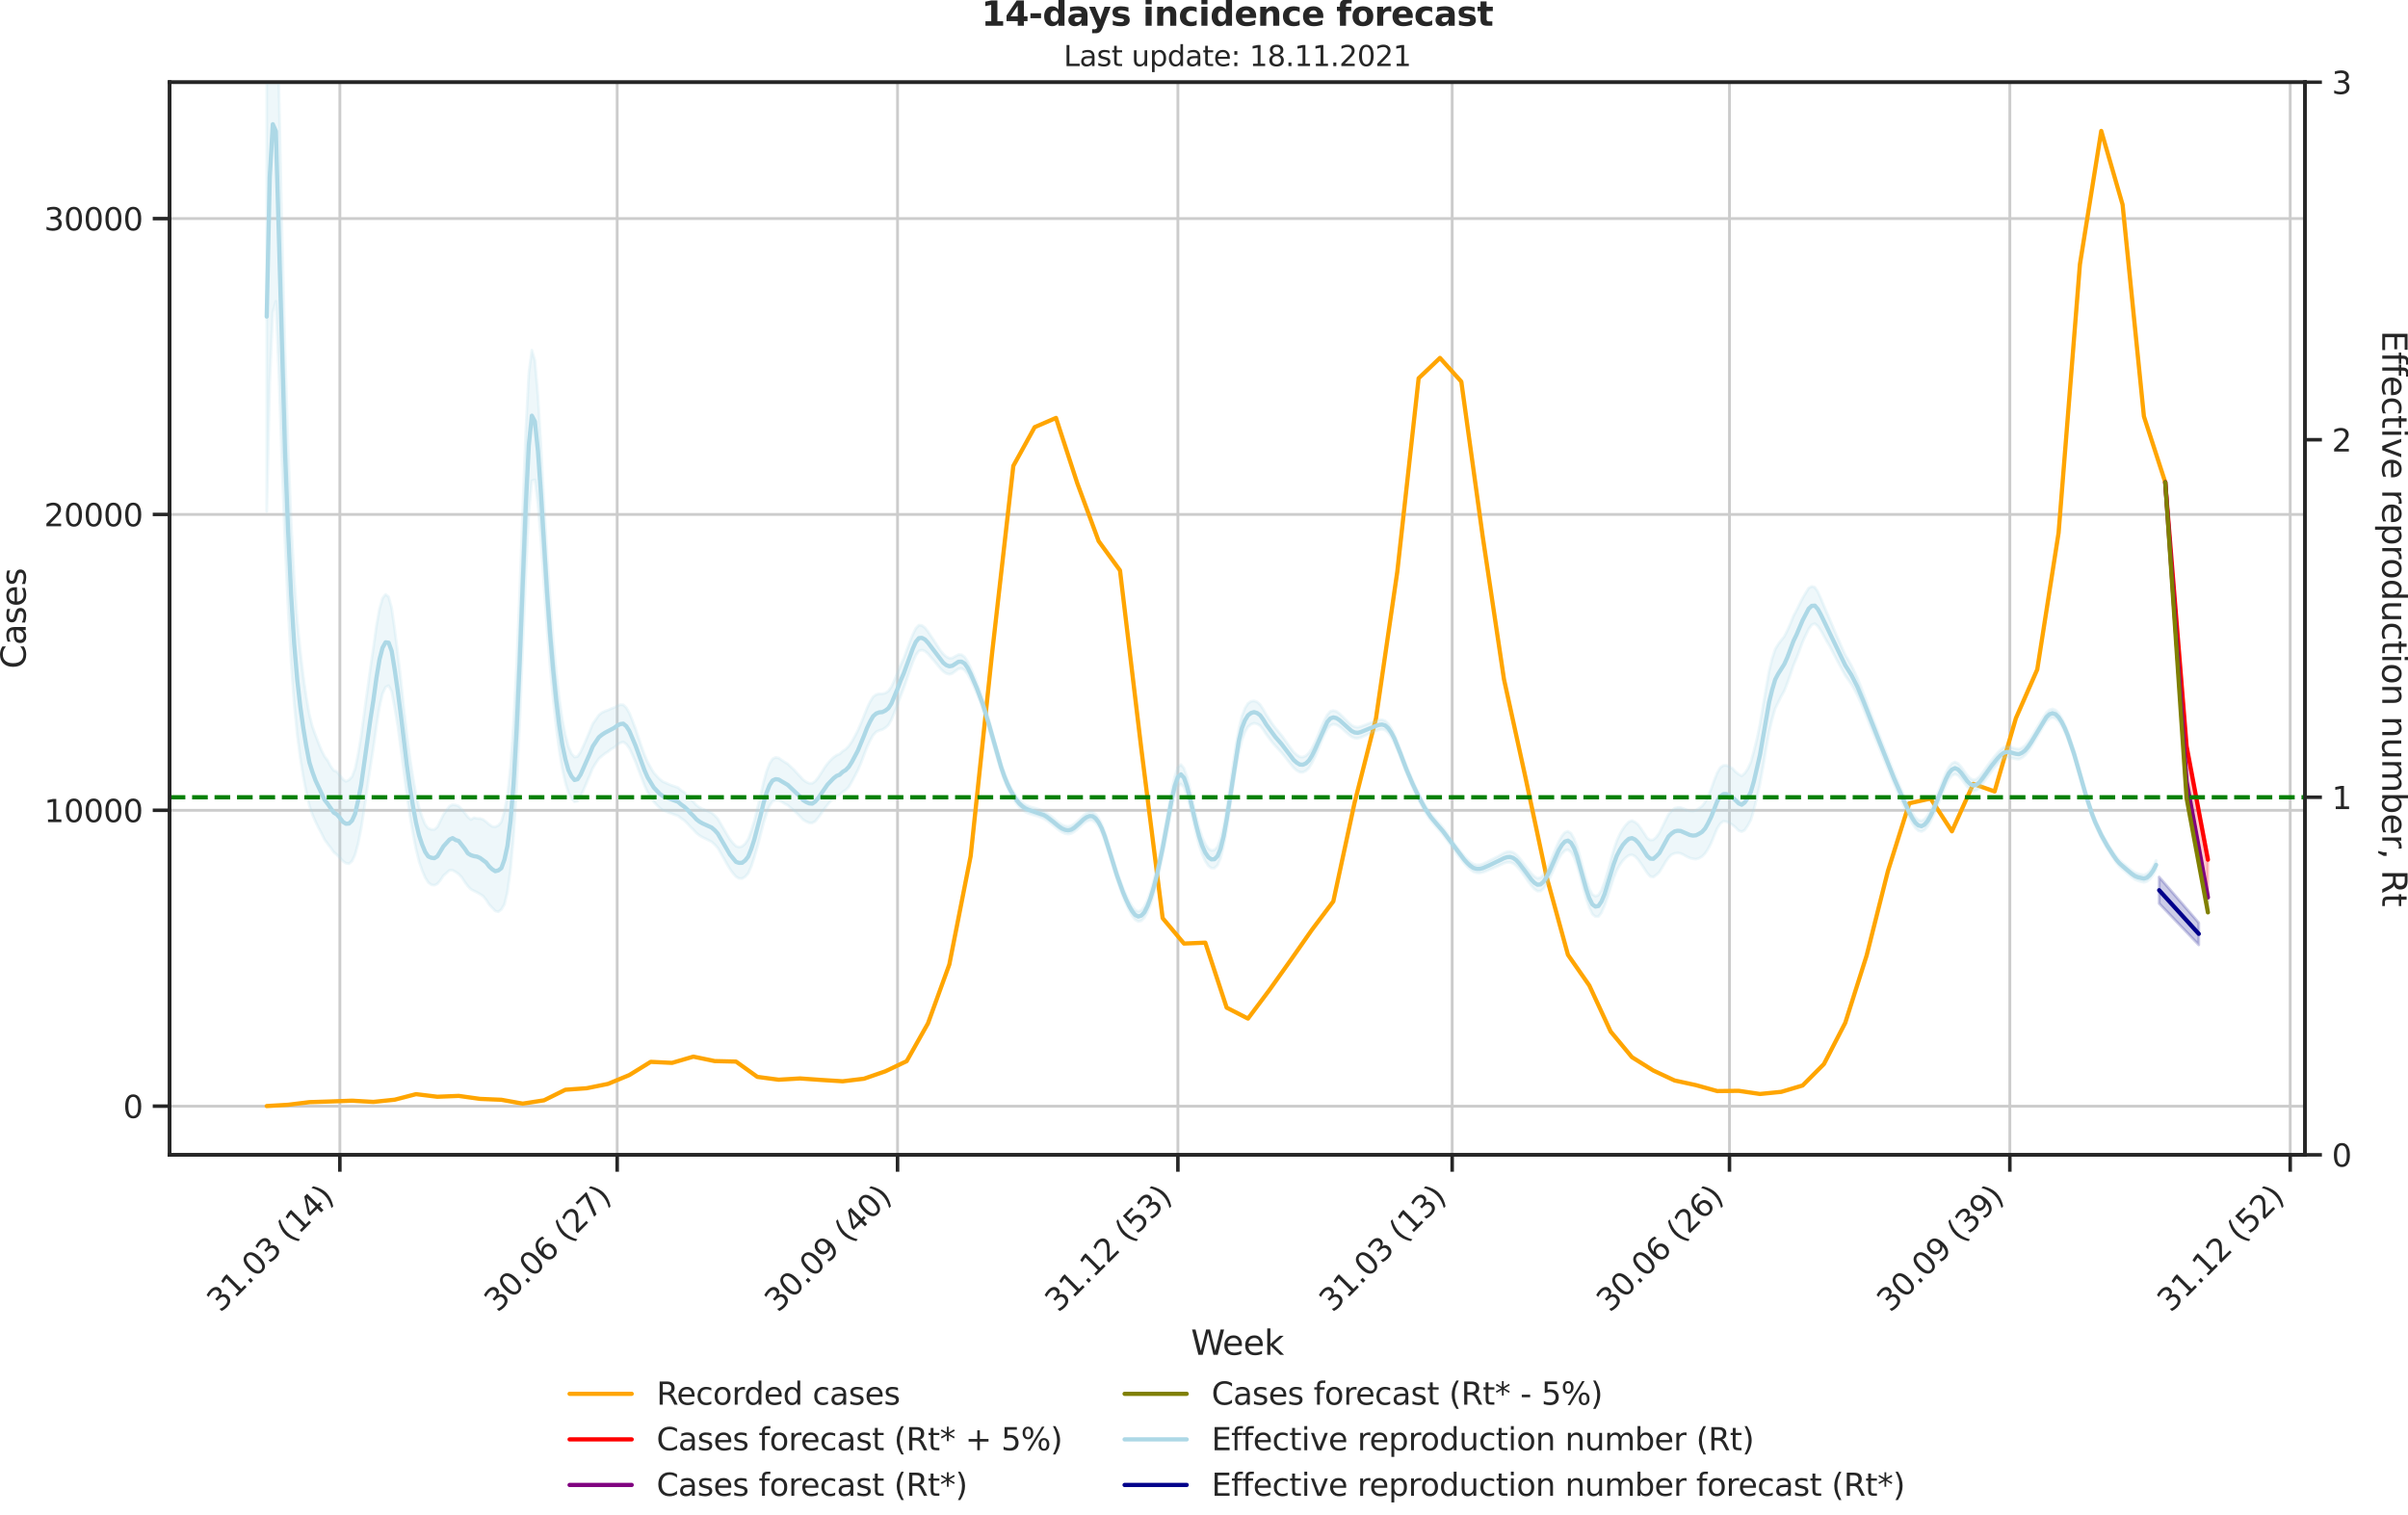 <?xml version="1.0" encoding="utf-8" standalone="no"?>
<!DOCTYPE svg PUBLIC "-//W3C//DTD SVG 1.1//EN"
  "http://www.w3.org/Graphics/SVG/1.1/DTD/svg11.dtd">
<svg height="536.657pt" version="1.1" viewBox="0 0 853.09 536.657" width="853.09pt" xmlns="http://www.w3.org/2000/svg" xmlns:xlink="http://www.w3.org/1999/xlink">
 <defs>
  <style type="text/css">*{stroke-linecap:butt;stroke-linejoin:round;}</style>
 </defs>
 <g id="figure_1">
  <g id="patch_1">
   <path d="M 0 536.657 
L 853.09 536.657 
L 853.09 0 
L 0 0 
z
" style="fill:none;"/>
  </g>
  <g id="axes_1">
   <g id="patch_2">
    <path d="M 60.108 409.147 
L 816.591 409.147 
L 816.591 29.118 
L 60.108 29.118 
z
" style="fill:none;"/>
   </g>
   <g id="matplotlib.axis_1">
    <g id="xtick_1">
     <g id="line2d_1">
      <path clip-path="url(#p02b4f15b24)" d="M 120.404 409.147 
L 120.404 29.118 
" style="fill:none;stroke:#cccccc;stroke-linecap:round;"/>
     </g>
     <g id="line2d_2">
      <defs>
       <path d="M 0 0 
L 0 6 
" id="me9f03c6660" style="stroke:#262626;stroke-width:1.25;"/>
      </defs>
      <g>
       <use style="fill:#262626;stroke:#262626;stroke-width:1.25;" x="120.404" xlink:href="#me9f03c6660" y="409.147"/>
      </g>
     </g>
     <g id="text_1">
      <!-- 31.03 (14) -->
      <g style="fill:#262626;" transform="translate(78.08 465.264)rotate(-45)scale(0.11 -0.11)">
       <defs>
        <path d="M 2597 2516 
Q 3050 2419 3304 2112 
Q 3559 1806 3559 1356 
Q 3559 666 3084 287 
Q 2609 -91 1734 -91 
Q 1441 -91 1130 -33 
Q 819 25 488 141 
L 488 750 
Q 750 597 1062 519 
Q 1375 441 1716 441 
Q 2309 441 2620 675 
Q 2931 909 2931 1356 
Q 2931 1769 2642 2001 
Q 2353 2234 1838 2234 
L 1294 2234 
L 1294 2753 
L 1863 2753 
Q 2328 2753 2575 2939 
Q 2822 3125 2822 3475 
Q 2822 3834 2567 4026 
Q 2313 4219 1838 4219 
Q 1578 4219 1281 4162 
Q 984 4106 628 3988 
L 628 4550 
Q 988 4650 1302 4700 
Q 1616 4750 1894 4750 
Q 2613 4750 3031 4423 
Q 3450 4097 3450 3541 
Q 3450 3153 3228 2886 
Q 3006 2619 2597 2516 
z
" id="DejaVuSans-33" transform="scale(0.016)"/>
        <path d="M 794 531 
L 1825 531 
L 1825 4091 
L 703 3866 
L 703 4441 
L 1819 4666 
L 2450 4666 
L 2450 531 
L 3481 531 
L 3481 0 
L 794 0 
L 794 531 
z
" id="DejaVuSans-31" transform="scale(0.016)"/>
        <path d="M 684 794 
L 1344 794 
L 1344 0 
L 684 0 
L 684 794 
z
" id="DejaVuSans-2e" transform="scale(0.016)"/>
        <path d="M 2034 4250 
Q 1547 4250 1301 3770 
Q 1056 3291 1056 2328 
Q 1056 1369 1301 889 
Q 1547 409 2034 409 
Q 2525 409 2770 889 
Q 3016 1369 3016 2328 
Q 3016 3291 2770 3770 
Q 2525 4250 2034 4250 
z
M 2034 4750 
Q 2819 4750 3233 4129 
Q 3647 3509 3647 2328 
Q 3647 1150 3233 529 
Q 2819 -91 2034 -91 
Q 1250 -91 836 529 
Q 422 1150 422 2328 
Q 422 3509 836 4129 
Q 1250 4750 2034 4750 
z
" id="DejaVuSans-30" transform="scale(0.016)"/>
        <path id="DejaVuSans-20" transform="scale(0.016)"/>
        <path d="M 1984 4856 
Q 1566 4138 1362 3434 
Q 1159 2731 1159 2009 
Q 1159 1288 1364 580 
Q 1569 -128 1984 -844 
L 1484 -844 
Q 1016 -109 783 600 
Q 550 1309 550 2009 
Q 550 2706 781 3412 
Q 1013 4119 1484 4856 
L 1984 4856 
z
" id="DejaVuSans-28" transform="scale(0.016)"/>
        <path d="M 2419 4116 
L 825 1625 
L 2419 1625 
L 2419 4116 
z
M 2253 4666 
L 3047 4666 
L 3047 1625 
L 3713 1625 
L 3713 1100 
L 3047 1100 
L 3047 0 
L 2419 0 
L 2419 1100 
L 313 1100 
L 313 1709 
L 2253 4666 
z
" id="DejaVuSans-34" transform="scale(0.016)"/>
        <path d="M 513 4856 
L 1013 4856 
Q 1481 4119 1714 3412 
Q 1947 2706 1947 2009 
Q 1947 1309 1714 600 
Q 1481 -109 1013 -844 
L 513 -844 
Q 928 -128 1133 580 
Q 1338 1288 1338 2009 
Q 1338 2731 1133 3434 
Q 928 4138 513 4856 
z
" id="DejaVuSans-29" transform="scale(0.016)"/>
       </defs>
       <use xlink:href="#DejaVuSans-33"/>
       <use x="63.623" xlink:href="#DejaVuSans-31"/>
       <use x="127.246" xlink:href="#DejaVuSans-2e"/>
       <use x="159.033" xlink:href="#DejaVuSans-30"/>
       <use x="222.656" xlink:href="#DejaVuSans-33"/>
       <use x="286.279" xlink:href="#DejaVuSans-20"/>
       <use x="318.066" xlink:href="#DejaVuSans-28"/>
       <use x="357.08" xlink:href="#DejaVuSans-31"/>
       <use x="420.703" xlink:href="#DejaVuSans-34"/>
       <use x="484.326" xlink:href="#DejaVuSans-29"/>
      </g>
     </g>
    </g>
    <g id="xtick_2">
     <g id="line2d_3">
      <path clip-path="url(#p02b4f15b24)" d="M 218.648 409.147 
L 218.648 29.118 
" style="fill:none;stroke:#cccccc;stroke-linecap:round;"/>
     </g>
     <g id="line2d_4">
      <g>
       <use style="fill:#262626;stroke:#262626;stroke-width:1.25;" x="218.648" xlink:href="#me9f03c6660" y="409.147"/>
      </g>
     </g>
     <g id="text_2">
      <!-- 30.06 (27) -->
      <g style="fill:#262626;" transform="translate(176.324 465.264)rotate(-45)scale(0.11 -0.11)">
       <defs>
        <path d="M 2113 2584 
Q 1688 2584 1439 2293 
Q 1191 2003 1191 1497 
Q 1191 994 1439 701 
Q 1688 409 2113 409 
Q 2538 409 2786 701 
Q 3034 994 3034 1497 
Q 3034 2003 2786 2293 
Q 2538 2584 2113 2584 
z
M 3366 4563 
L 3366 3988 
Q 3128 4100 2886 4159 
Q 2644 4219 2406 4219 
Q 1781 4219 1451 3797 
Q 1122 3375 1075 2522 
Q 1259 2794 1537 2939 
Q 1816 3084 2150 3084 
Q 2853 3084 3261 2657 
Q 3669 2231 3669 1497 
Q 3669 778 3244 343 
Q 2819 -91 2113 -91 
Q 1303 -91 875 529 
Q 447 1150 447 2328 
Q 447 3434 972 4092 
Q 1497 4750 2381 4750 
Q 2619 4750 2861 4703 
Q 3103 4656 3366 4563 
z
" id="DejaVuSans-36" transform="scale(0.016)"/>
        <path d="M 1228 531 
L 3431 531 
L 3431 0 
L 469 0 
L 469 531 
Q 828 903 1448 1529 
Q 2069 2156 2228 2338 
Q 2531 2678 2651 2914 
Q 2772 3150 2772 3378 
Q 2772 3750 2511 3984 
Q 2250 4219 1831 4219 
Q 1534 4219 1204 4116 
Q 875 4013 500 3803 
L 500 4441 
Q 881 4594 1212 4672 
Q 1544 4750 1819 4750 
Q 2544 4750 2975 4387 
Q 3406 4025 3406 3419 
Q 3406 3131 3298 2873 
Q 3191 2616 2906 2266 
Q 2828 2175 2409 1742 
Q 1991 1309 1228 531 
z
" id="DejaVuSans-32" transform="scale(0.016)"/>
        <path d="M 525 4666 
L 3525 4666 
L 3525 4397 
L 1831 0 
L 1172 0 
L 2766 4134 
L 525 4134 
L 525 4666 
z
" id="DejaVuSans-37" transform="scale(0.016)"/>
       </defs>
       <use xlink:href="#DejaVuSans-33"/>
       <use x="63.623" xlink:href="#DejaVuSans-30"/>
       <use x="127.246" xlink:href="#DejaVuSans-2e"/>
       <use x="159.033" xlink:href="#DejaVuSans-30"/>
       <use x="222.656" xlink:href="#DejaVuSans-36"/>
       <use x="286.279" xlink:href="#DejaVuSans-20"/>
       <use x="318.066" xlink:href="#DejaVuSans-28"/>
       <use x="357.08" xlink:href="#DejaVuSans-32"/>
       <use x="420.703" xlink:href="#DejaVuSans-37"/>
       <use x="484.326" xlink:href="#DejaVuSans-29"/>
      </g>
     </g>
    </g>
    <g id="xtick_3">
     <g id="line2d_5">
      <path clip-path="url(#p02b4f15b24)" d="M 317.973 409.147 
L 317.973 29.118 
" style="fill:none;stroke:#cccccc;stroke-linecap:round;"/>
     </g>
     <g id="line2d_6">
      <g>
       <use style="fill:#262626;stroke:#262626;stroke-width:1.25;" x="317.973" xlink:href="#me9f03c6660" y="409.147"/>
      </g>
     </g>
     <g id="text_3">
      <!-- 30.09 (40) -->
      <g style="fill:#262626;" transform="translate(275.648 465.264)rotate(-45)scale(0.11 -0.11)">
       <defs>
        <path d="M 703 97 
L 703 672 
Q 941 559 1184 500 
Q 1428 441 1663 441 
Q 2288 441 2617 861 
Q 2947 1281 2994 2138 
Q 2813 1869 2534 1725 
Q 2256 1581 1919 1581 
Q 1219 1581 811 2004 
Q 403 2428 403 3163 
Q 403 3881 828 4315 
Q 1253 4750 1959 4750 
Q 2769 4750 3195 4129 
Q 3622 3509 3622 2328 
Q 3622 1225 3098 567 
Q 2575 -91 1691 -91 
Q 1453 -91 1209 -44 
Q 966 3 703 97 
z
M 1959 2075 
Q 2384 2075 2632 2365 
Q 2881 2656 2881 3163 
Q 2881 3666 2632 3958 
Q 2384 4250 1959 4250 
Q 1534 4250 1286 3958 
Q 1038 3666 1038 3163 
Q 1038 2656 1286 2365 
Q 1534 2075 1959 2075 
z
" id="DejaVuSans-39" transform="scale(0.016)"/>
       </defs>
       <use xlink:href="#DejaVuSans-33"/>
       <use x="63.623" xlink:href="#DejaVuSans-30"/>
       <use x="127.246" xlink:href="#DejaVuSans-2e"/>
       <use x="159.033" xlink:href="#DejaVuSans-30"/>
       <use x="222.656" xlink:href="#DejaVuSans-39"/>
       <use x="286.279" xlink:href="#DejaVuSans-20"/>
       <use x="318.066" xlink:href="#DejaVuSans-28"/>
       <use x="357.08" xlink:href="#DejaVuSans-34"/>
       <use x="420.703" xlink:href="#DejaVuSans-30"/>
       <use x="484.326" xlink:href="#DejaVuSans-29"/>
      </g>
     </g>
    </g>
    <g id="xtick_4">
     <g id="line2d_7">
      <path clip-path="url(#p02b4f15b24)" d="M 417.297 409.147 
L 417.297 29.118 
" style="fill:none;stroke:#cccccc;stroke-linecap:round;"/>
     </g>
     <g id="line2d_8">
      <g>
       <use style="fill:#262626;stroke:#262626;stroke-width:1.25;" x="417.297" xlink:href="#me9f03c6660" y="409.147"/>
      </g>
     </g>
     <g id="text_4">
      <!-- 31.12 (53) -->
      <g style="fill:#262626;" transform="translate(374.973 465.264)rotate(-45)scale(0.11 -0.11)">
       <defs>
        <path d="M 691 4666 
L 3169 4666 
L 3169 4134 
L 1269 4134 
L 1269 2991 
Q 1406 3038 1543 3061 
Q 1681 3084 1819 3084 
Q 2600 3084 3056 2656 
Q 3513 2228 3513 1497 
Q 3513 744 3044 326 
Q 2575 -91 1722 -91 
Q 1428 -91 1123 -41 
Q 819 9 494 109 
L 494 744 
Q 775 591 1075 516 
Q 1375 441 1709 441 
Q 2250 441 2565 725 
Q 2881 1009 2881 1497 
Q 2881 1984 2565 2268 
Q 2250 2553 1709 2553 
Q 1456 2553 1204 2497 
Q 953 2441 691 2322 
L 691 4666 
z
" id="DejaVuSans-35" transform="scale(0.016)"/>
       </defs>
       <use xlink:href="#DejaVuSans-33"/>
       <use x="63.623" xlink:href="#DejaVuSans-31"/>
       <use x="127.246" xlink:href="#DejaVuSans-2e"/>
       <use x="159.033" xlink:href="#DejaVuSans-31"/>
       <use x="222.656" xlink:href="#DejaVuSans-32"/>
       <use x="286.279" xlink:href="#DejaVuSans-20"/>
       <use x="318.066" xlink:href="#DejaVuSans-28"/>
       <use x="357.08" xlink:href="#DejaVuSans-35"/>
       <use x="420.703" xlink:href="#DejaVuSans-33"/>
       <use x="484.326" xlink:href="#DejaVuSans-29"/>
      </g>
     </g>
    </g>
    <g id="xtick_5">
     <g id="line2d_9">
      <path clip-path="url(#p02b4f15b24)" d="M 514.462 409.147 
L 514.462 29.118 
" style="fill:none;stroke:#cccccc;stroke-linecap:round;"/>
     </g>
     <g id="line2d_10">
      <g>
       <use style="fill:#262626;stroke:#262626;stroke-width:1.25;" x="514.462" xlink:href="#me9f03c6660" y="409.147"/>
      </g>
     </g>
     <g id="text_5">
      <!-- 31.03 (13) -->
      <g style="fill:#262626;" transform="translate(472.138 465.264)rotate(-45)scale(0.11 -0.11)">
       <use xlink:href="#DejaVuSans-33"/>
       <use x="63.623" xlink:href="#DejaVuSans-31"/>
       <use x="127.246" xlink:href="#DejaVuSans-2e"/>
       <use x="159.033" xlink:href="#DejaVuSans-30"/>
       <use x="222.656" xlink:href="#DejaVuSans-33"/>
       <use x="286.279" xlink:href="#DejaVuSans-20"/>
       <use x="318.066" xlink:href="#DejaVuSans-28"/>
       <use x="357.08" xlink:href="#DejaVuSans-31"/>
       <use x="420.703" xlink:href="#DejaVuSans-33"/>
       <use x="484.326" xlink:href="#DejaVuSans-29"/>
      </g>
     </g>
    </g>
    <g id="xtick_6">
     <g id="line2d_11">
      <path clip-path="url(#p02b4f15b24)" d="M 612.706 409.147 
L 612.706 29.118 
" style="fill:none;stroke:#cccccc;stroke-linecap:round;"/>
     </g>
     <g id="line2d_12">
      <g>
       <use style="fill:#262626;stroke:#262626;stroke-width:1.25;" x="612.706" xlink:href="#me9f03c6660" y="409.147"/>
      </g>
     </g>
     <g id="text_6">
      <!-- 30.06 (26) -->
      <g style="fill:#262626;" transform="translate(570.382 465.264)rotate(-45)scale(0.11 -0.11)">
       <use xlink:href="#DejaVuSans-33"/>
       <use x="63.623" xlink:href="#DejaVuSans-30"/>
       <use x="127.246" xlink:href="#DejaVuSans-2e"/>
       <use x="159.033" xlink:href="#DejaVuSans-30"/>
       <use x="222.656" xlink:href="#DejaVuSans-36"/>
       <use x="286.279" xlink:href="#DejaVuSans-20"/>
       <use x="318.066" xlink:href="#DejaVuSans-28"/>
       <use x="357.08" xlink:href="#DejaVuSans-32"/>
       <use x="420.703" xlink:href="#DejaVuSans-36"/>
       <use x="484.326" xlink:href="#DejaVuSans-29"/>
      </g>
     </g>
    </g>
    <g id="xtick_7">
     <g id="line2d_13">
      <path clip-path="url(#p02b4f15b24)" d="M 712.031 409.147 
L 712.031 29.118 
" style="fill:none;stroke:#cccccc;stroke-linecap:round;"/>
     </g>
     <g id="line2d_14">
      <g>
       <use style="fill:#262626;stroke:#262626;stroke-width:1.25;" x="712.031" xlink:href="#me9f03c6660" y="409.147"/>
      </g>
     </g>
     <g id="text_7">
      <!-- 30.09 (39) -->
      <g style="fill:#262626;" transform="translate(669.706 465.264)rotate(-45)scale(0.11 -0.11)">
       <use xlink:href="#DejaVuSans-33"/>
       <use x="63.623" xlink:href="#DejaVuSans-30"/>
       <use x="127.246" xlink:href="#DejaVuSans-2e"/>
       <use x="159.033" xlink:href="#DejaVuSans-30"/>
       <use x="222.656" xlink:href="#DejaVuSans-39"/>
       <use x="286.279" xlink:href="#DejaVuSans-20"/>
       <use x="318.066" xlink:href="#DejaVuSans-28"/>
       <use x="357.08" xlink:href="#DejaVuSans-33"/>
       <use x="420.703" xlink:href="#DejaVuSans-39"/>
       <use x="484.326" xlink:href="#DejaVuSans-29"/>
      </g>
     </g>
    </g>
    <g id="xtick_8">
     <g id="line2d_15">
      <path clip-path="url(#p02b4f15b24)" d="M 811.355 409.147 
L 811.355 29.118 
" style="fill:none;stroke:#cccccc;stroke-linecap:round;"/>
     </g>
     <g id="line2d_16">
      <g>
       <use style="fill:#262626;stroke:#262626;stroke-width:1.25;" x="811.355" xlink:href="#me9f03c6660" y="409.147"/>
      </g>
     </g>
     <g id="text_8">
      <!-- 31.12 (52) -->
      <g style="fill:#262626;" transform="translate(769.031 465.264)rotate(-45)scale(0.11 -0.11)">
       <use xlink:href="#DejaVuSans-33"/>
       <use x="63.623" xlink:href="#DejaVuSans-31"/>
       <use x="127.246" xlink:href="#DejaVuSans-2e"/>
       <use x="159.033" xlink:href="#DejaVuSans-31"/>
       <use x="222.656" xlink:href="#DejaVuSans-32"/>
       <use x="286.279" xlink:href="#DejaVuSans-20"/>
       <use x="318.066" xlink:href="#DejaVuSans-28"/>
       <use x="357.08" xlink:href="#DejaVuSans-35"/>
       <use x="420.703" xlink:href="#DejaVuSans-32"/>
       <use x="484.326" xlink:href="#DejaVuSans-29"/>
      </g>
     </g>
    </g>
    <g id="text_9">
     <!-- Week -->
     <g style="fill:#262626;" transform="translate(421.911 479.999)scale(0.12 -0.12)">
      <defs>
       <path d="M 213 4666 
L 850 4666 
L 1831 722 
L 2809 4666 
L 3519 4666 
L 4500 722 
L 5478 4666 
L 6119 4666 
L 4947 0 
L 4153 0 
L 3169 4050 
L 2175 0 
L 1381 0 
L 213 4666 
z
" id="DejaVuSans-57" transform="scale(0.016)"/>
       <path d="M 3597 1894 
L 3597 1613 
L 953 1613 
Q 991 1019 1311 708 
Q 1631 397 2203 397 
Q 2534 397 2845 478 
Q 3156 559 3463 722 
L 3463 178 
Q 3153 47 2828 -22 
Q 2503 -91 2169 -91 
Q 1331 -91 842 396 
Q 353 884 353 1716 
Q 353 2575 817 3079 
Q 1281 3584 2069 3584 
Q 2775 3584 3186 3129 
Q 3597 2675 3597 1894 
z
M 3022 2063 
Q 3016 2534 2758 2815 
Q 2500 3097 2075 3097 
Q 1594 3097 1305 2825 
Q 1016 2553 972 2059 
L 3022 2063 
z
" id="DejaVuSans-65" transform="scale(0.016)"/>
       <path d="M 581 4863 
L 1159 4863 
L 1159 1991 
L 2875 3500 
L 3609 3500 
L 1753 1863 
L 3688 0 
L 2938 0 
L 1159 1709 
L 1159 0 
L 581 0 
L 581 4863 
z
" id="DejaVuSans-6b" transform="scale(0.016)"/>
      </defs>
      <use xlink:href="#DejaVuSans-57"/>
      <use x="93.002" xlink:href="#DejaVuSans-65"/>
      <use x="154.525" xlink:href="#DejaVuSans-65"/>
      <use x="216.049" xlink:href="#DejaVuSans-6b"/>
     </g>
    </g>
   </g>
   <g id="matplotlib.axis_2">
    <g id="ytick_1">
     <g id="line2d_17">
      <path clip-path="url(#p02b4f15b24)" d="M 60.108 391.915 
L 816.591 391.915 
" style="fill:none;stroke:#cccccc;stroke-linecap:round;"/>
     </g>
     <g id="line2d_18">
      <defs>
       <path d="M 0 0 
L -6 0 
" id="m284b29a95d" style="stroke:#262626;stroke-width:1.25;"/>
      </defs>
      <g>
       <use style="fill:#262626;stroke:#262626;stroke-width:1.25;" x="60.108" xlink:href="#m284b29a95d" y="391.915"/>
      </g>
     </g>
     <g id="text_10">
      <!-- 0 -->
      <g style="fill:#262626;" transform="translate(43.609 396.094)scale(0.11 -0.11)">
       <use xlink:href="#DejaVuSans-30"/>
      </g>
     </g>
    </g>
    <g id="ytick_2">
     <g id="line2d_19">
      <path clip-path="url(#p02b4f15b24)" d="M 60.108 287.09 
L 816.591 287.09 
" style="fill:none;stroke:#cccccc;stroke-linecap:round;"/>
     </g>
     <g id="line2d_20">
      <g>
       <use style="fill:#262626;stroke:#262626;stroke-width:1.25;" x="60.108" xlink:href="#m284b29a95d" y="287.09"/>
      </g>
     </g>
     <g id="text_11">
      <!-- 10000 -->
      <g style="fill:#262626;" transform="translate(15.614 291.269)scale(0.11 -0.11)">
       <use xlink:href="#DejaVuSans-31"/>
       <use x="63.623" xlink:href="#DejaVuSans-30"/>
       <use x="127.246" xlink:href="#DejaVuSans-30"/>
       <use x="190.869" xlink:href="#DejaVuSans-30"/>
       <use x="254.492" xlink:href="#DejaVuSans-30"/>
      </g>
     </g>
    </g>
    <g id="ytick_3">
     <g id="line2d_21">
      <path clip-path="url(#p02b4f15b24)" d="M 60.108 182.266 
L 816.591 182.266 
" style="fill:none;stroke:#cccccc;stroke-linecap:round;"/>
     </g>
     <g id="line2d_22">
      <g>
       <use style="fill:#262626;stroke:#262626;stroke-width:1.25;" x="60.108" xlink:href="#m284b29a95d" y="182.266"/>
      </g>
     </g>
     <g id="text_12">
      <!-- 20000 -->
      <g style="fill:#262626;" transform="translate(15.614 186.445)scale(0.11 -0.11)">
       <use xlink:href="#DejaVuSans-32"/>
       <use x="63.623" xlink:href="#DejaVuSans-30"/>
       <use x="127.246" xlink:href="#DejaVuSans-30"/>
       <use x="190.869" xlink:href="#DejaVuSans-30"/>
       <use x="254.492" xlink:href="#DejaVuSans-30"/>
      </g>
     </g>
    </g>
    <g id="ytick_4">
     <g id="line2d_23">
      <path clip-path="url(#p02b4f15b24)" d="M 60.108 77.441 
L 816.591 77.441 
" style="fill:none;stroke:#cccccc;stroke-linecap:round;"/>
     </g>
     <g id="line2d_24">
      <g>
       <use style="fill:#262626;stroke:#262626;stroke-width:1.25;" x="60.108" xlink:href="#m284b29a95d" y="77.441"/>
      </g>
     </g>
     <g id="text_13">
      <!-- 30000 -->
      <g style="fill:#262626;" transform="translate(15.614 81.62)scale(0.11 -0.11)">
       <use xlink:href="#DejaVuSans-33"/>
       <use x="63.623" xlink:href="#DejaVuSans-30"/>
       <use x="127.246" xlink:href="#DejaVuSans-30"/>
       <use x="190.869" xlink:href="#DejaVuSans-30"/>
       <use x="254.492" xlink:href="#DejaVuSans-30"/>
      </g>
     </g>
    </g>
    <g id="text_14">
     <!-- Cases -->
     <g style="fill:#262626;" transform="translate(9.118 236.942)rotate(-90)scale(0.12 -0.12)">
      <defs>
       <path d="M 4122 4306 
L 4122 3641 
Q 3803 3938 3442 4084 
Q 3081 4231 2675 4231 
Q 1875 4231 1450 3742 
Q 1025 3253 1025 2328 
Q 1025 1406 1450 917 
Q 1875 428 2675 428 
Q 3081 428 3442 575 
Q 3803 722 4122 1019 
L 4122 359 
Q 3791 134 3420 21 
Q 3050 -91 2638 -91 
Q 1578 -91 968 557 
Q 359 1206 359 2328 
Q 359 3453 968 4101 
Q 1578 4750 2638 4750 
Q 3056 4750 3426 4639 
Q 3797 4528 4122 4306 
z
" id="DejaVuSans-43" transform="scale(0.016)"/>
       <path d="M 2194 1759 
Q 1497 1759 1228 1600 
Q 959 1441 959 1056 
Q 959 750 1161 570 
Q 1363 391 1709 391 
Q 2188 391 2477 730 
Q 2766 1069 2766 1631 
L 2766 1759 
L 2194 1759 
z
M 3341 1997 
L 3341 0 
L 2766 0 
L 2766 531 
Q 2569 213 2275 61 
Q 1981 -91 1556 -91 
Q 1019 -91 701 211 
Q 384 513 384 1019 
Q 384 1609 779 1909 
Q 1175 2209 1959 2209 
L 2766 2209 
L 2766 2266 
Q 2766 2663 2505 2880 
Q 2244 3097 1772 3097 
Q 1472 3097 1187 3025 
Q 903 2953 641 2809 
L 641 3341 
Q 956 3463 1253 3523 
Q 1550 3584 1831 3584 
Q 2591 3584 2966 3190 
Q 3341 2797 3341 1997 
z
" id="DejaVuSans-61" transform="scale(0.016)"/>
       <path d="M 2834 3397 
L 2834 2853 
Q 2591 2978 2328 3040 
Q 2066 3103 1784 3103 
Q 1356 3103 1142 2972 
Q 928 2841 928 2578 
Q 928 2378 1081 2264 
Q 1234 2150 1697 2047 
L 1894 2003 
Q 2506 1872 2764 1633 
Q 3022 1394 3022 966 
Q 3022 478 2636 193 
Q 2250 -91 1575 -91 
Q 1294 -91 989 -36 
Q 684 19 347 128 
L 347 722 
Q 666 556 975 473 
Q 1284 391 1588 391 
Q 1994 391 2212 530 
Q 2431 669 2431 922 
Q 2431 1156 2273 1281 
Q 2116 1406 1581 1522 
L 1381 1569 
Q 847 1681 609 1914 
Q 372 2147 372 2553 
Q 372 3047 722 3315 
Q 1072 3584 1716 3584 
Q 2034 3584 2315 3537 
Q 2597 3491 2834 3397 
z
" id="DejaVuSans-73" transform="scale(0.016)"/>
      </defs>
      <use xlink:href="#DejaVuSans-43"/>
      <use x="69.824" xlink:href="#DejaVuSans-61"/>
      <use x="131.104" xlink:href="#DejaVuSans-73"/>
      <use x="183.203" xlink:href="#DejaVuSans-65"/>
      <use x="244.727" xlink:href="#DejaVuSans-73"/>
     </g>
    </g>
   </g>
   <g id="PolyCollection_1">
    <defs>
     <path d="M 767.091 -365.792 
L 767.091 -365.792 
L 774.648 -272.293 
L 782.205 -232.079 
L 782.205 -218.706 
L 782.205 -218.706 
L 774.648 -259.724 
L 767.091 -365.792 
z
" id="mb707206a24" style="stroke:#ff0000;stroke-opacity:0.2;"/>
    </defs>
    <g clip-path="url(#p02b4f15b24)">
     <use style="fill:#ff0000;fill-opacity:0.2;stroke:#ff0000;stroke-opacity:0.2;" x="0" xlink:href="#mb707206a24" y="536.657"/>
    </g>
   </g>
   <g id="PolyCollection_2">
    <defs>
     <path d="M 767.091 -365.792 
L 767.091 -365.792 
L 774.648 -259.724 
L 782.205 -218.706 
L 782.205 -213.405 
L 782.205 -213.405 
L 774.648 -253.896 
L 767.091 -365.792 
z
" id="m79ece40e99" style="stroke:#808000;stroke-opacity:0.2;"/>
    </defs>
    <g clip-path="url(#p02b4f15b24)">
     <use style="fill:#808000;fill-opacity:0.2;stroke:#808000;stroke-opacity:0.2;" x="0" xlink:href="#m79ece40e99" y="536.657"/>
    </g>
   </g>
   <g id="line2d_25">
    <path clip-path="url(#p02b4f15b24)" d="M 94.493 391.873 
L 102.05 391.422 
L 109.608 390.489 
L 117.165 390.248 
L 124.722 389.975 
L 132.28 390.405 
L 139.837 389.619 
L 147.394 387.659 
L 154.951 388.581 
L 162.509 388.277 
L 170.066 389.336 
L 177.623 389.651 
L 185.18 391.013 
L 192.738 389.839 
L 200.295 386.097 
L 207.852 385.562 
L 215.41 384.021 
L 222.967 380.887 
L 230.524 376.212 
L 238.081 376.579 
L 245.639 374.367 
L 253.196 375.939 
L 260.753 376.118 
L 268.311 381.537 
L 275.868 382.543 
L 283.425 382.093 
L 290.982 382.627 
L 298.54 383.099 
L 306.097 382.187 
L 313.654 379.566 
L 321.211 375.971 
L 328.769 362.553 
L 336.326 341.714 
L 343.883 303.296 
L 351.441 231.722 
L 358.998 165.064 
L 366.555 151.342 
L 374.112 148.072 
L 381.67 171.259 
L 389.227 191.731 
L 396.784 202.098 
L 404.341 265.318 
L 411.899 325.299 
L 419.456 334.303 
L 427.013 333.989 
L 434.571 357.008 
L 442.128 360.887 
L 449.685 350.803 
L 457.242 340.194 
L 464.8 329.397 
L 472.357 319.345 
L 479.914 284.291 
L 487.472 254.542 
L 495.029 202.528 
L 502.586 134.025 
L 510.143 126.814 
L 517.701 135.21 
L 525.258 189.897 
L 532.815 240.632 
L 540.372 275.172 
L 547.93 310.718 
L 555.487 338.297 
L 563.044 349.146 
L 570.602 365.457 
L 578.159 374.556 
L 585.716 379.283 
L 593.273 382.816 
L 600.831 384.462 
L 608.388 386.569 
L 615.945 386.474 
L 623.503 387.596 
L 631.06 386.841 
L 638.617 384.588 
L 646.174 376.977 
L 653.732 362.365 
L 661.289 338.57 
L 668.846 308.59 
L 676.403 284.606 
L 683.961 282.929 
L 691.518 294.533 
L 699.075 277.729 
L 706.633 280.413 
L 714.19 254.427 
L 721.747 237.194 
L 729.304 188.786 
L 736.862 93.647 
L 744.419 46.392 
L 751.976 72.504 
L 759.534 147.537 
L 767.091 170.865 
" style="fill:none;stroke:#ffa500;stroke-linecap:round;stroke-width:1.5;"/>
   </g>
   <g id="line2d_26">
    <path clip-path="url(#p02b4f15b24)" d="M 767.091 170.865 
L 774.648 264.364 
L 782.205 304.578 
" style="fill:none;stroke:#ff0000;stroke-linecap:round;stroke-width:1.5;"/>
   </g>
   <g id="line2d_27">
    <path clip-path="url(#p02b4f15b24)" d="M 767.091 170.865 
L 774.648 276.933 
L 782.205 317.951 
" style="fill:none;stroke:#800080;stroke-linecap:round;stroke-width:1.5;"/>
   </g>
   <g id="line2d_28">
    <path clip-path="url(#p02b4f15b24)" d="M 767.091 170.865 
L 774.648 282.761 
L 782.205 323.252 
" style="fill:none;stroke:#808000;stroke-linecap:round;stroke-width:1.5;"/>
   </g>
   <g id="patch_3">
    <path d="M 60.108 409.147 
L 60.108 29.118 
" style="fill:none;stroke:#262626;stroke-linecap:square;stroke-linejoin:miter;stroke-width:1.25;"/>
   </g>
   <g id="patch_4">
    <path d="M 816.591 409.147 
L 816.591 29.118 
" style="fill:none;stroke:#262626;stroke-linecap:square;stroke-linejoin:miter;stroke-width:1.25;"/>
   </g>
   <g id="patch_5">
    <path d="M 60.108 409.147 
L 816.591 409.147 
" style="fill:none;stroke:#262626;stroke-linecap:square;stroke-linejoin:miter;stroke-width:1.25;"/>
   </g>
   <g id="patch_6">
    <path d="M 60.108 29.118 
L 816.591 29.118 
" style="fill:none;stroke:#262626;stroke-linecap:square;stroke-linejoin:miter;stroke-width:1.25;"/>
   </g>
   <g id="text_15">
    <!-- Last update: 18.11.2021 -->
    <g style="fill:#262626;" transform="translate(376.85 23.418)scale(0.1 -0.1)">
     <defs>
      <path d="M 628 4666 
L 1259 4666 
L 1259 531 
L 3531 531 
L 3531 0 
L 628 0 
L 628 4666 
z
" id="DejaVuSans-4c" transform="scale(0.016)"/>
      <path d="M 1172 4494 
L 1172 3500 
L 2356 3500 
L 2356 3053 
L 1172 3053 
L 1172 1153 
Q 1172 725 1289 603 
Q 1406 481 1766 481 
L 2356 481 
L 2356 0 
L 1766 0 
Q 1100 0 847 248 
Q 594 497 594 1153 
L 594 3053 
L 172 3053 
L 172 3500 
L 594 3500 
L 594 4494 
L 1172 4494 
z
" id="DejaVuSans-74" transform="scale(0.016)"/>
      <path d="M 544 1381 
L 544 3500 
L 1119 3500 
L 1119 1403 
Q 1119 906 1312 657 
Q 1506 409 1894 409 
Q 2359 409 2629 706 
Q 2900 1003 2900 1516 
L 2900 3500 
L 3475 3500 
L 3475 0 
L 2900 0 
L 2900 538 
Q 2691 219 2414 64 
Q 2138 -91 1772 -91 
Q 1169 -91 856 284 
Q 544 659 544 1381 
z
M 1991 3584 
L 1991 3584 
z
" id="DejaVuSans-75" transform="scale(0.016)"/>
      <path d="M 1159 525 
L 1159 -1331 
L 581 -1331 
L 581 3500 
L 1159 3500 
L 1159 2969 
Q 1341 3281 1617 3432 
Q 1894 3584 2278 3584 
Q 2916 3584 3314 3078 
Q 3713 2572 3713 1747 
Q 3713 922 3314 415 
Q 2916 -91 2278 -91 
Q 1894 -91 1617 61 
Q 1341 213 1159 525 
z
M 3116 1747 
Q 3116 2381 2855 2742 
Q 2594 3103 2138 3103 
Q 1681 3103 1420 2742 
Q 1159 2381 1159 1747 
Q 1159 1113 1420 752 
Q 1681 391 2138 391 
Q 2594 391 2855 752 
Q 3116 1113 3116 1747 
z
" id="DejaVuSans-70" transform="scale(0.016)"/>
      <path d="M 2906 2969 
L 2906 4863 
L 3481 4863 
L 3481 0 
L 2906 0 
L 2906 525 
Q 2725 213 2448 61 
Q 2172 -91 1784 -91 
Q 1150 -91 751 415 
Q 353 922 353 1747 
Q 353 2572 751 3078 
Q 1150 3584 1784 3584 
Q 2172 3584 2448 3432 
Q 2725 3281 2906 2969 
z
M 947 1747 
Q 947 1113 1208 752 
Q 1469 391 1925 391 
Q 2381 391 2643 752 
Q 2906 1113 2906 1747 
Q 2906 2381 2643 2742 
Q 2381 3103 1925 3103 
Q 1469 3103 1208 2742 
Q 947 2381 947 1747 
z
" id="DejaVuSans-64" transform="scale(0.016)"/>
      <path d="M 750 794 
L 1409 794 
L 1409 0 
L 750 0 
L 750 794 
z
M 750 3309 
L 1409 3309 
L 1409 2516 
L 750 2516 
L 750 3309 
z
" id="DejaVuSans-3a" transform="scale(0.016)"/>
      <path d="M 2034 2216 
Q 1584 2216 1326 1975 
Q 1069 1734 1069 1313 
Q 1069 891 1326 650 
Q 1584 409 2034 409 
Q 2484 409 2743 651 
Q 3003 894 3003 1313 
Q 3003 1734 2745 1975 
Q 2488 2216 2034 2216 
z
M 1403 2484 
Q 997 2584 770 2862 
Q 544 3141 544 3541 
Q 544 4100 942 4425 
Q 1341 4750 2034 4750 
Q 2731 4750 3128 4425 
Q 3525 4100 3525 3541 
Q 3525 3141 3298 2862 
Q 3072 2584 2669 2484 
Q 3125 2378 3379 2068 
Q 3634 1759 3634 1313 
Q 3634 634 3220 271 
Q 2806 -91 2034 -91 
Q 1263 -91 848 271 
Q 434 634 434 1313 
Q 434 1759 690 2068 
Q 947 2378 1403 2484 
z
M 1172 3481 
Q 1172 3119 1398 2916 
Q 1625 2713 2034 2713 
Q 2441 2713 2670 2916 
Q 2900 3119 2900 3481 
Q 2900 3844 2670 4047 
Q 2441 4250 2034 4250 
Q 1625 4250 1398 4047 
Q 1172 3844 1172 3481 
z
" id="DejaVuSans-38" transform="scale(0.016)"/>
     </defs>
     <use xlink:href="#DejaVuSans-4c"/>
     <use x="55.713" xlink:href="#DejaVuSans-61"/>
     <use x="116.992" xlink:href="#DejaVuSans-73"/>
     <use x="169.092" xlink:href="#DejaVuSans-74"/>
     <use x="208.301" xlink:href="#DejaVuSans-20"/>
     <use x="240.088" xlink:href="#DejaVuSans-75"/>
     <use x="303.467" xlink:href="#DejaVuSans-70"/>
     <use x="366.943" xlink:href="#DejaVuSans-64"/>
     <use x="430.42" xlink:href="#DejaVuSans-61"/>
     <use x="491.699" xlink:href="#DejaVuSans-74"/>
     <use x="530.908" xlink:href="#DejaVuSans-65"/>
     <use x="592.432" xlink:href="#DejaVuSans-3a"/>
     <use x="626.123" xlink:href="#DejaVuSans-20"/>
     <use x="657.91" xlink:href="#DejaVuSans-31"/>
     <use x="721.533" xlink:href="#DejaVuSans-38"/>
     <use x="785.156" xlink:href="#DejaVuSans-2e"/>
     <use x="816.943" xlink:href="#DejaVuSans-31"/>
     <use x="880.566" xlink:href="#DejaVuSans-31"/>
     <use x="944.189" xlink:href="#DejaVuSans-2e"/>
     <use x="975.977" xlink:href="#DejaVuSans-32"/>
     <use x="1039.6" xlink:href="#DejaVuSans-30"/>
     <use x="1103.223" xlink:href="#DejaVuSans-32"/>
     <use x="1166.846" xlink:href="#DejaVuSans-31"/>
    </g>
   </g>
   <g id="text_16">
    <!-- 14-days incidence forecast -->
    <g style="fill:#262626;" transform="translate(347.685 9.118)scale(0.12 -0.12)">
     <defs>
      <path d="M 750 831 
L 1813 831 
L 1813 3847 
L 722 3622 
L 722 4441 
L 1806 4666 
L 2950 4666 
L 2950 831 
L 4013 831 
L 4013 0 
L 750 0 
L 750 831 
z
" id="DejaVuSans-Bold-31" transform="scale(0.016)"/>
      <path d="M 2356 3675 
L 1038 1722 
L 2356 1722 
L 2356 3675 
z
M 2156 4666 
L 3494 4666 
L 3494 1722 
L 4159 1722 
L 4159 850 
L 3494 850 
L 3494 0 
L 2356 0 
L 2356 850 
L 288 850 
L 288 1881 
L 2156 4666 
z
" id="DejaVuSans-Bold-34" transform="scale(0.016)"/>
      <path d="M 347 2297 
L 2309 2297 
L 2309 1388 
L 347 1388 
L 347 2297 
z
" id="DejaVuSans-Bold-2d" transform="scale(0.016)"/>
      <path d="M 2919 2988 
L 2919 4863 
L 4044 4863 
L 4044 0 
L 2919 0 
L 2919 506 
Q 2688 197 2409 53 
Q 2131 -91 1766 -91 
Q 1119 -91 703 423 
Q 288 938 288 1747 
Q 288 2556 703 3070 
Q 1119 3584 1766 3584 
Q 2128 3584 2408 3439 
Q 2688 3294 2919 2988 
z
M 2181 722 
Q 2541 722 2730 984 
Q 2919 1247 2919 1747 
Q 2919 2247 2730 2509 
Q 2541 2772 2181 2772 
Q 1825 2772 1636 2509 
Q 1447 2247 1447 1747 
Q 1447 1247 1636 984 
Q 1825 722 2181 722 
z
" id="DejaVuSans-Bold-64" transform="scale(0.016)"/>
      <path d="M 2106 1575 
Q 1756 1575 1579 1456 
Q 1403 1338 1403 1106 
Q 1403 894 1545 773 
Q 1688 653 1941 653 
Q 2256 653 2472 879 
Q 2688 1106 2688 1447 
L 2688 1575 
L 2106 1575 
z
M 3816 1997 
L 3816 0 
L 2688 0 
L 2688 519 
Q 2463 200 2181 54 
Q 1900 -91 1497 -91 
Q 953 -91 614 226 
Q 275 544 275 1050 
Q 275 1666 698 1953 
Q 1122 2241 2028 2241 
L 2688 2241 
L 2688 2328 
Q 2688 2594 2478 2717 
Q 2269 2841 1825 2841 
Q 1466 2841 1156 2769 
Q 847 2697 581 2553 
L 581 3406 
Q 941 3494 1303 3539 
Q 1666 3584 2028 3584 
Q 2975 3584 3395 3211 
Q 3816 2838 3816 1997 
z
" id="DejaVuSans-Bold-61" transform="scale(0.016)"/>
      <path d="M 78 3500 
L 1197 3500 
L 2138 1125 
L 2938 3500 
L 4056 3500 
L 2584 -331 
Q 2363 -916 2067 -1148 
Q 1772 -1381 1288 -1381 
L 641 -1381 
L 641 -647 
L 991 -647 
Q 1275 -647 1404 -556 
Q 1534 -466 1606 -231 
L 1638 -134 
L 78 3500 
z
" id="DejaVuSans-Bold-79" transform="scale(0.016)"/>
      <path d="M 3272 3391 
L 3272 2541 
Q 2913 2691 2578 2766 
Q 2244 2841 1947 2841 
Q 1628 2841 1473 2761 
Q 1319 2681 1319 2516 
Q 1319 2381 1436 2309 
Q 1553 2238 1856 2203 
L 2053 2175 
Q 2913 2066 3209 1816 
Q 3506 1566 3506 1031 
Q 3506 472 3093 190 
Q 2681 -91 1863 -91 
Q 1516 -91 1145 -36 
Q 775 19 384 128 
L 384 978 
Q 719 816 1070 734 
Q 1422 653 1784 653 
Q 2113 653 2278 743 
Q 2444 834 2444 1013 
Q 2444 1163 2330 1236 
Q 2216 1309 1875 1350 
L 1678 1375 
Q 931 1469 631 1722 
Q 331 1975 331 2491 
Q 331 3047 712 3315 
Q 1094 3584 1881 3584 
Q 2191 3584 2531 3537 
Q 2872 3491 3272 3391 
z
" id="DejaVuSans-Bold-73" transform="scale(0.016)"/>
      <path id="DejaVuSans-Bold-20" transform="scale(0.016)"/>
      <path d="M 538 3500 
L 1656 3500 
L 1656 0 
L 538 0 
L 538 3500 
z
M 538 4863 
L 1656 4863 
L 1656 3950 
L 538 3950 
L 538 4863 
z
" id="DejaVuSans-Bold-69" transform="scale(0.016)"/>
      <path d="M 4056 2131 
L 4056 0 
L 2931 0 
L 2931 347 
L 2931 1631 
Q 2931 2084 2911 2256 
Q 2891 2428 2841 2509 
Q 2775 2619 2662 2680 
Q 2550 2741 2406 2741 
Q 2056 2741 1856 2470 
Q 1656 2200 1656 1722 
L 1656 0 
L 538 0 
L 538 3500 
L 1656 3500 
L 1656 2988 
Q 1909 3294 2193 3439 
Q 2478 3584 2822 3584 
Q 3428 3584 3742 3212 
Q 4056 2841 4056 2131 
z
" id="DejaVuSans-Bold-6e" transform="scale(0.016)"/>
      <path d="M 3366 3391 
L 3366 2478 
Q 3138 2634 2908 2709 
Q 2678 2784 2431 2784 
Q 1963 2784 1702 2511 
Q 1441 2238 1441 1747 
Q 1441 1256 1702 982 
Q 1963 709 2431 709 
Q 2694 709 2930 787 
Q 3166 866 3366 1019 
L 3366 103 
Q 3103 6 2833 -42 
Q 2563 -91 2291 -91 
Q 1344 -91 809 395 
Q 275 881 275 1747 
Q 275 2613 809 3098 
Q 1344 3584 2291 3584 
Q 2566 3584 2833 3536 
Q 3100 3488 3366 3391 
z
" id="DejaVuSans-Bold-63" transform="scale(0.016)"/>
      <path d="M 4031 1759 
L 4031 1441 
L 1416 1441 
Q 1456 1047 1700 850 
Q 1944 653 2381 653 
Q 2734 653 3104 758 
Q 3475 863 3866 1075 
L 3866 213 
Q 3469 63 3072 -14 
Q 2675 -91 2278 -91 
Q 1328 -91 801 392 
Q 275 875 275 1747 
Q 275 2603 792 3093 
Q 1309 3584 2216 3584 
Q 3041 3584 3536 3087 
Q 4031 2591 4031 1759 
z
M 2881 2131 
Q 2881 2450 2695 2645 
Q 2509 2841 2209 2841 
Q 1884 2841 1681 2658 
Q 1478 2475 1428 2131 
L 2881 2131 
z
" id="DejaVuSans-Bold-65" transform="scale(0.016)"/>
      <path d="M 2841 4863 
L 2841 4128 
L 2222 4128 
Q 1984 4128 1890 4042 
Q 1797 3956 1797 3744 
L 1797 3500 
L 2753 3500 
L 2753 2700 
L 1797 2700 
L 1797 0 
L 678 0 
L 678 2700 
L 122 2700 
L 122 3500 
L 678 3500 
L 678 3744 
Q 678 4316 997 4589 
Q 1316 4863 1984 4863 
L 2841 4863 
z
" id="DejaVuSans-Bold-66" transform="scale(0.016)"/>
      <path d="M 2203 2784 
Q 1831 2784 1636 2517 
Q 1441 2250 1441 1747 
Q 1441 1244 1636 976 
Q 1831 709 2203 709 
Q 2569 709 2762 976 
Q 2956 1244 2956 1747 
Q 2956 2250 2762 2517 
Q 2569 2784 2203 2784 
z
M 2203 3584 
Q 3106 3584 3614 3096 
Q 4122 2609 4122 1747 
Q 4122 884 3614 396 
Q 3106 -91 2203 -91 
Q 1297 -91 786 396 
Q 275 884 275 1747 
Q 275 2609 786 3096 
Q 1297 3584 2203 3584 
z
" id="DejaVuSans-Bold-6f" transform="scale(0.016)"/>
      <path d="M 3138 2547 
Q 2991 2616 2845 2648 
Q 2700 2681 2553 2681 
Q 2122 2681 1889 2404 
Q 1656 2128 1656 1613 
L 1656 0 
L 538 0 
L 538 3500 
L 1656 3500 
L 1656 2925 
Q 1872 3269 2151 3426 
Q 2431 3584 2822 3584 
Q 2878 3584 2943 3579 
Q 3009 3575 3134 3559 
L 3138 2547 
z
" id="DejaVuSans-Bold-72" transform="scale(0.016)"/>
      <path d="M 1759 4494 
L 1759 3500 
L 2913 3500 
L 2913 2700 
L 1759 2700 
L 1759 1216 
Q 1759 972 1856 886 
Q 1953 800 2241 800 
L 2816 800 
L 2816 0 
L 1856 0 
Q 1194 0 917 276 
Q 641 553 641 1216 
L 641 2700 
L 84 2700 
L 84 3500 
L 641 3500 
L 641 4494 
L 1759 4494 
z
" id="DejaVuSans-Bold-74" transform="scale(0.016)"/>
     </defs>
     <use xlink:href="#DejaVuSans-Bold-31"/>
     <use x="69.58" xlink:href="#DejaVuSans-Bold-34"/>
     <use x="139.16" xlink:href="#DejaVuSans-Bold-2d"/>
     <use x="180.664" xlink:href="#DejaVuSans-Bold-64"/>
     <use x="252.246" xlink:href="#DejaVuSans-Bold-61"/>
     <use x="316.602" xlink:href="#DejaVuSans-Bold-79"/>
     <use x="381.787" xlink:href="#DejaVuSans-Bold-73"/>
     <use x="441.309" xlink:href="#DejaVuSans-Bold-20"/>
     <use x="476.123" xlink:href="#DejaVuSans-Bold-69"/>
     <use x="510.4" xlink:href="#DejaVuSans-Bold-6e"/>
     <use x="581.592" xlink:href="#DejaVuSans-Bold-63"/>
     <use x="640.869" xlink:href="#DejaVuSans-Bold-69"/>
     <use x="675.146" xlink:href="#DejaVuSans-Bold-64"/>
     <use x="746.729" xlink:href="#DejaVuSans-Bold-65"/>
     <use x="814.551" xlink:href="#DejaVuSans-Bold-6e"/>
     <use x="885.742" xlink:href="#DejaVuSans-Bold-63"/>
     <use x="945.02" xlink:href="#DejaVuSans-Bold-65"/>
     <use x="1012.842" xlink:href="#DejaVuSans-Bold-20"/>
     <use x="1047.656" xlink:href="#DejaVuSans-Bold-66"/>
     <use x="1091.162" xlink:href="#DejaVuSans-Bold-6f"/>
     <use x="1159.863" xlink:href="#DejaVuSans-Bold-72"/>
     <use x="1209.18" xlink:href="#DejaVuSans-Bold-65"/>
     <use x="1277.002" xlink:href="#DejaVuSans-Bold-63"/>
     <use x="1336.279" xlink:href="#DejaVuSans-Bold-61"/>
     <use x="1403.76" xlink:href="#DejaVuSans-Bold-73"/>
     <use x="1463.281" xlink:href="#DejaVuSans-Bold-74"/>
    </g>
   </g>
  </g>
  <g id="axes_2">
   <g id="matplotlib.axis_3">
    <g id="ytick_5">
     <g id="line2d_29">
      <defs>
       <path d="M 0 0 
L 6 0 
" id="md183d5e749" style="stroke:#262626;stroke-width:1.25;"/>
      </defs>
      <g>
       <use style="fill:#262626;stroke:#262626;stroke-width:1.25;" x="816.591" xlink:href="#md183d5e749" y="409.147"/>
      </g>
     </g>
     <g id="text_17">
      <!-- 0 -->
      <g style="fill:#262626;" transform="translate(826.091 413.326)scale(0.11 -0.11)">
       <use xlink:href="#DejaVuSans-30"/>
      </g>
     </g>
    </g>
    <g id="ytick_6">
     <g id="line2d_30">
      <g>
       <use style="fill:#262626;stroke:#262626;stroke-width:1.25;" x="816.591" xlink:href="#md183d5e749" y="282.471"/>
      </g>
     </g>
     <g id="text_18">
      <!-- 1 -->
      <g style="fill:#262626;" transform="translate(826.091 286.65)scale(0.11 -0.11)">
       <use xlink:href="#DejaVuSans-31"/>
      </g>
     </g>
    </g>
    <g id="ytick_7">
     <g id="line2d_31">
      <g>
       <use style="fill:#262626;stroke:#262626;stroke-width:1.25;" x="816.591" xlink:href="#md183d5e749" y="155.794"/>
      </g>
     </g>
     <g id="text_19">
      <!-- 2 -->
      <g style="fill:#262626;" transform="translate(826.091 159.974)scale(0.11 -0.11)">
       <use xlink:href="#DejaVuSans-32"/>
      </g>
     </g>
    </g>
    <g id="ytick_8">
     <g id="line2d_32">
      <g>
       <use style="fill:#262626;stroke:#262626;stroke-width:1.25;" x="816.591" xlink:href="#md183d5e749" y="29.118"/>
      </g>
     </g>
     <g id="text_20">
      <!-- 3 -->
      <g style="fill:#262626;" transform="translate(826.091 33.297)scale(0.11 -0.11)">
       <use xlink:href="#DejaVuSans-33"/>
      </g>
     </g>
    </g>
    <g id="text_21">
     <!-- Effective reproduction number, Rt -->
     <g style="fill:#262626;" transform="translate(843.972 117.059)rotate(-270)scale(0.12 -0.12)">
      <defs>
       <path d="M 628 4666 
L 3578 4666 
L 3578 4134 
L 1259 4134 
L 1259 2753 
L 3481 2753 
L 3481 2222 
L 1259 2222 
L 1259 531 
L 3634 531 
L 3634 0 
L 628 0 
L 628 4666 
z
" id="DejaVuSans-45" transform="scale(0.016)"/>
       <path d="M 2375 4863 
L 2375 4384 
L 1825 4384 
Q 1516 4384 1395 4259 
Q 1275 4134 1275 3809 
L 1275 3500 
L 2222 3500 
L 2222 3053 
L 1275 3053 
L 1275 0 
L 697 0 
L 697 3053 
L 147 3053 
L 147 3500 
L 697 3500 
L 697 3744 
Q 697 4328 969 4595 
Q 1241 4863 1831 4863 
L 2375 4863 
z
" id="DejaVuSans-66" transform="scale(0.016)"/>
       <path d="M 3122 3366 
L 3122 2828 
Q 2878 2963 2633 3030 
Q 2388 3097 2138 3097 
Q 1578 3097 1268 2742 
Q 959 2388 959 1747 
Q 959 1106 1268 751 
Q 1578 397 2138 397 
Q 2388 397 2633 464 
Q 2878 531 3122 666 
L 3122 134 
Q 2881 22 2623 -34 
Q 2366 -91 2075 -91 
Q 1284 -91 818 406 
Q 353 903 353 1747 
Q 353 2603 823 3093 
Q 1294 3584 2113 3584 
Q 2378 3584 2631 3529 
Q 2884 3475 3122 3366 
z
" id="DejaVuSans-63" transform="scale(0.016)"/>
       <path d="M 603 3500 
L 1178 3500 
L 1178 0 
L 603 0 
L 603 3500 
z
M 603 4863 
L 1178 4863 
L 1178 4134 
L 603 4134 
L 603 4863 
z
" id="DejaVuSans-69" transform="scale(0.016)"/>
       <path d="M 191 3500 
L 800 3500 
L 1894 563 
L 2988 3500 
L 3597 3500 
L 2284 0 
L 1503 0 
L 191 3500 
z
" id="DejaVuSans-76" transform="scale(0.016)"/>
       <path d="M 2631 2963 
Q 2534 3019 2420 3045 
Q 2306 3072 2169 3072 
Q 1681 3072 1420 2755 
Q 1159 2438 1159 1844 
L 1159 0 
L 581 0 
L 581 3500 
L 1159 3500 
L 1159 2956 
Q 1341 3275 1631 3429 
Q 1922 3584 2338 3584 
Q 2397 3584 2469 3576 
Q 2541 3569 2628 3553 
L 2631 2963 
z
" id="DejaVuSans-72" transform="scale(0.016)"/>
       <path d="M 1959 3097 
Q 1497 3097 1228 2736 
Q 959 2375 959 1747 
Q 959 1119 1226 758 
Q 1494 397 1959 397 
Q 2419 397 2687 759 
Q 2956 1122 2956 1747 
Q 2956 2369 2687 2733 
Q 2419 3097 1959 3097 
z
M 1959 3584 
Q 2709 3584 3137 3096 
Q 3566 2609 3566 1747 
Q 3566 888 3137 398 
Q 2709 -91 1959 -91 
Q 1206 -91 779 398 
Q 353 888 353 1747 
Q 353 2609 779 3096 
Q 1206 3584 1959 3584 
z
" id="DejaVuSans-6f" transform="scale(0.016)"/>
       <path d="M 3513 2113 
L 3513 0 
L 2938 0 
L 2938 2094 
Q 2938 2591 2744 2837 
Q 2550 3084 2163 3084 
Q 1697 3084 1428 2787 
Q 1159 2491 1159 1978 
L 1159 0 
L 581 0 
L 581 3500 
L 1159 3500 
L 1159 2956 
Q 1366 3272 1645 3428 
Q 1925 3584 2291 3584 
Q 2894 3584 3203 3211 
Q 3513 2838 3513 2113 
z
" id="DejaVuSans-6e" transform="scale(0.016)"/>
       <path d="M 3328 2828 
Q 3544 3216 3844 3400 
Q 4144 3584 4550 3584 
Q 5097 3584 5394 3201 
Q 5691 2819 5691 2113 
L 5691 0 
L 5113 0 
L 5113 2094 
Q 5113 2597 4934 2840 
Q 4756 3084 4391 3084 
Q 3944 3084 3684 2787 
Q 3425 2491 3425 1978 
L 3425 0 
L 2847 0 
L 2847 2094 
Q 2847 2600 2669 2842 
Q 2491 3084 2119 3084 
Q 1678 3084 1418 2786 
Q 1159 2488 1159 1978 
L 1159 0 
L 581 0 
L 581 3500 
L 1159 3500 
L 1159 2956 
Q 1356 3278 1631 3431 
Q 1906 3584 2284 3584 
Q 2666 3584 2933 3390 
Q 3200 3197 3328 2828 
z
" id="DejaVuSans-6d" transform="scale(0.016)"/>
       <path d="M 3116 1747 
Q 3116 2381 2855 2742 
Q 2594 3103 2138 3103 
Q 1681 3103 1420 2742 
Q 1159 2381 1159 1747 
Q 1159 1113 1420 752 
Q 1681 391 2138 391 
Q 2594 391 2855 752 
Q 3116 1113 3116 1747 
z
M 1159 2969 
Q 1341 3281 1617 3432 
Q 1894 3584 2278 3584 
Q 2916 3584 3314 3078 
Q 3713 2572 3713 1747 
Q 3713 922 3314 415 
Q 2916 -91 2278 -91 
Q 1894 -91 1617 61 
Q 1341 213 1159 525 
L 1159 0 
L 581 0 
L 581 4863 
L 1159 4863 
L 1159 2969 
z
" id="DejaVuSans-62" transform="scale(0.016)"/>
       <path d="M 750 794 
L 1409 794 
L 1409 256 
L 897 -744 
L 494 -744 
L 750 256 
L 750 794 
z
" id="DejaVuSans-2c" transform="scale(0.016)"/>
       <path d="M 2841 2188 
Q 3044 2119 3236 1894 
Q 3428 1669 3622 1275 
L 4263 0 
L 3584 0 
L 2988 1197 
Q 2756 1666 2539 1819 
Q 2322 1972 1947 1972 
L 1259 1972 
L 1259 0 
L 628 0 
L 628 4666 
L 2053 4666 
Q 2853 4666 3247 4331 
Q 3641 3997 3641 3322 
Q 3641 2881 3436 2590 
Q 3231 2300 2841 2188 
z
M 1259 4147 
L 1259 2491 
L 2053 2491 
Q 2509 2491 2742 2702 
Q 2975 2913 2975 3322 
Q 2975 3731 2742 3939 
Q 2509 4147 2053 4147 
L 1259 4147 
z
" id="DejaVuSans-52" transform="scale(0.016)"/>
      </defs>
      <use xlink:href="#DejaVuSans-45"/>
      <use x="63.184" xlink:href="#DejaVuSans-66"/>
      <use x="98.389" xlink:href="#DejaVuSans-66"/>
      <use x="133.594" xlink:href="#DejaVuSans-65"/>
      <use x="195.117" xlink:href="#DejaVuSans-63"/>
      <use x="250.098" xlink:href="#DejaVuSans-74"/>
      <use x="289.307" xlink:href="#DejaVuSans-69"/>
      <use x="317.09" xlink:href="#DejaVuSans-76"/>
      <use x="376.27" xlink:href="#DejaVuSans-65"/>
      <use x="437.793" xlink:href="#DejaVuSans-20"/>
      <use x="469.58" xlink:href="#DejaVuSans-72"/>
      <use x="508.443" xlink:href="#DejaVuSans-65"/>
      <use x="569.967" xlink:href="#DejaVuSans-70"/>
      <use x="633.443" xlink:href="#DejaVuSans-72"/>
      <use x="672.307" xlink:href="#DejaVuSans-6f"/>
      <use x="733.488" xlink:href="#DejaVuSans-64"/>
      <use x="796.965" xlink:href="#DejaVuSans-75"/>
      <use x="860.344" xlink:href="#DejaVuSans-63"/>
      <use x="915.324" xlink:href="#DejaVuSans-74"/>
      <use x="954.533" xlink:href="#DejaVuSans-69"/>
      <use x="982.316" xlink:href="#DejaVuSans-6f"/>
      <use x="1043.498" xlink:href="#DejaVuSans-6e"/>
      <use x="1106.877" xlink:href="#DejaVuSans-20"/>
      <use x="1138.664" xlink:href="#DejaVuSans-6e"/>
      <use x="1202.043" xlink:href="#DejaVuSans-75"/>
      <use x="1265.422" xlink:href="#DejaVuSans-6d"/>
      <use x="1362.834" xlink:href="#DejaVuSans-62"/>
      <use x="1426.311" xlink:href="#DejaVuSans-65"/>
      <use x="1487.834" xlink:href="#DejaVuSans-72"/>
      <use x="1528.947" xlink:href="#DejaVuSans-2c"/>
      <use x="1560.734" xlink:href="#DejaVuSans-20"/>
      <use x="1592.521" xlink:href="#DejaVuSans-52"/>
      <use x="1662.004" xlink:href="#DejaVuSans-74"/>
     </g>
    </g>
   </g>
   <g id="PolyCollection_3">
    <defs>
     <path d="M 94.493 -508.487 
L 94.493 -355.47 
L 95.573 -401.325 
L 96.652 -426.011 
L 97.732 -429.922 
L 98.812 -403.686 
L 99.891 -371.937 
L 100.971 -344.241 
L 102.05 -321.28 
L 103.13 -301.997 
L 104.21 -287.327 
L 105.289 -276.335 
L 106.369 -268.156 
L 107.448 -261.425 
L 108.528 -255.934 
L 109.608 -251.118 
L 110.687 -248.057 
L 111.767 -245.55 
L 112.847 -243.331 
L 113.926 -241.329 
L 115.006 -239.147 
L 116.085 -237.656 
L 117.165 -236.287 
L 118.245 -234.707 
L 119.324 -233.844 
L 120.404 -232.751 
L 121.483 -231.542 
L 122.563 -230.831 
L 123.643 -230.652 
L 124.722 -231.553 
L 125.802 -233.841 
L 126.881 -237.766 
L 127.961 -243.269 
L 129.041 -250.136 
L 130.12 -257.602 
L 131.2 -264.776 
L 132.28 -271.687 
L 133.359 -279.283 
L 134.439 -286.175 
L 135.518 -290.846 
L 136.598 -293.185 
L 137.678 -293.723 
L 138.757 -291.697 
L 139.837 -285.886 
L 140.916 -279.377 
L 141.996 -271.34 
L 143.076 -262.977 
L 144.155 -254.829 
L 145.235 -247.484 
L 146.314 -241.282 
L 147.394 -235.765 
L 148.474 -231.422 
L 149.553 -228.277 
L 150.633 -225.723 
L 151.713 -224.012 
L 152.792 -223.192 
L 153.872 -223.014 
L 154.951 -223.504 
L 156.031 -224.797 
L 157.111 -226.4 
L 158.19 -227.358 
L 159.27 -228.329 
L 160.349 -228.333 
L 161.429 -227.696 
L 162.509 -226.963 
L 163.588 -225.813 
L 164.668 -224.143 
L 165.747 -222.687 
L 166.827 -221.591 
L 167.907 -221.017 
L 168.986 -220.48 
L 170.066 -219.86 
L 171.146 -219.148 
L 172.225 -217.854 
L 173.305 -216.157 
L 174.384 -215.004 
L 175.464 -213.9 
L 176.544 -213.61 
L 177.623 -214.43 
L 178.703 -216.222 
L 179.782 -220.675 
L 180.862 -228.453 
L 181.942 -240.244 
L 183.021 -257.29 
L 184.101 -280.018 
L 185.18 -306.842 
L 186.26 -333.134 
L 187.34 -354.754 
L 188.419 -366.286 
L 189.499 -366.639 
L 190.579 -358.054 
L 191.658 -344.946 
L 192.738 -329.22 
L 193.817 -313.733 
L 194.897 -300.095 
L 195.977 -288.703 
L 197.056 -278.807 
L 198.136 -270.648 
L 199.215 -264.168 
L 200.295 -259.36 
L 201.375 -255.847 
L 202.454 -253.733 
L 203.534 -252.613 
L 204.613 -252.823 
L 205.693 -254.569 
L 206.773 -256.862 
L 207.852 -259.356 
L 208.932 -261.894 
L 210.012 -264.529 
L 211.091 -266.286 
L 212.171 -267.878 
L 213.25 -268.793 
L 214.33 -269.671 
L 215.41 -270.34 
L 216.489 -271.228 
L 217.569 -271.746 
L 218.648 -272.793 
L 219.728 -273.44 
L 220.808 -273.744 
L 221.887 -272.999 
L 222.967 -271.5 
L 224.046 -269.187 
L 225.126 -266.749 
L 226.206 -263.859 
L 227.285 -261.065 
L 228.365 -258.274 
L 229.445 -255.999 
L 230.524 -254.246 
L 231.604 -252.585 
L 232.683 -251.424 
L 233.763 -250.37 
L 234.843 -249.587 
L 235.922 -249.224 
L 237.002 -248.707 
L 238.081 -248.358 
L 239.161 -247.944 
L 240.241 -247.587 
L 241.32 -246.713 
L 242.4 -245.965 
L 243.479 -244.923 
L 244.559 -243.713 
L 245.639 -242.677 
L 246.718 -241.501 
L 247.798 -240.639 
L 248.878 -240.011 
L 249.957 -239.491 
L 251.037 -238.945 
L 252.116 -238.387 
L 253.196 -237.42 
L 254.276 -236.226 
L 255.355 -234.387 
L 256.435 -232.479 
L 257.514 -230.552 
L 258.594 -228.748 
L 259.674 -227.259 
L 260.753 -226.036 
L 261.833 -225.427 
L 262.912 -225.375 
L 263.992 -226.039 
L 265.072 -227.219 
L 266.151 -229.656 
L 267.231 -232.848 
L 268.311 -236.556 
L 269.39 -240.712 
L 270.47 -244.88 
L 271.549 -248.401 
L 272.629 -251.079 
L 273.709 -252.728 
L 274.788 -253.146 
L 275.868 -253.122 
L 276.947 -252.612 
L 278.027 -251.875 
L 279.107 -251.34 
L 280.186 -250.399 
L 281.266 -249.485 
L 282.345 -248.444 
L 283.425 -247.397 
L 284.505 -246.243 
L 285.584 -245.606 
L 286.664 -245.117 
L 287.744 -245.088 
L 288.823 -245.672 
L 289.903 -246.97 
L 290.982 -248.453 
L 292.062 -250.075 
L 293.142 -251.471 
L 294.221 -252.776 
L 295.301 -253.669 
L 296.38 -254.625 
L 297.46 -255.029 
L 298.54 -256.09 
L 299.619 -256.784 
L 300.699 -257.857 
L 301.778 -259.668 
L 302.858 -261.707 
L 303.938 -263.798 
L 305.017 -266.279 
L 306.097 -269.142 
L 307.177 -271.95 
L 308.256 -274.27 
L 309.336 -276.206 
L 310.415 -277.339 
L 311.495 -277.866 
L 312.575 -278.133 
L 313.654 -278.798 
L 314.734 -279.746 
L 315.813 -281.672 
L 316.893 -284.239 
L 317.973 -287.042 
L 319.052 -289.975 
L 320.132 -292.699 
L 321.211 -295.787 
L 322.291 -299.026 
L 323.371 -301.974 
L 324.45 -304.515 
L 325.53 -306.014 
L 326.61 -306.346 
L 327.689 -305.944 
L 328.769 -305.017 
L 329.848 -303.755 
L 330.928 -302.483 
L 332.008 -301.184 
L 333.087 -299.872 
L 334.167 -298.741 
L 335.246 -298.035 
L 336.326 -297.751 
L 337.406 -298.073 
L 338.485 -298.882 
L 339.565 -299.666 
L 340.644 -299.808 
L 341.724 -299.253 
L 342.804 -297.833 
L 343.883 -295.815 
L 344.963 -293.466 
L 346.043 -290.956 
L 347.122 -288.272 
L 348.202 -285.332 
L 349.281 -282.021 
L 350.361 -278.382 
L 351.441 -274.559 
L 352.52 -270.664 
L 353.6 -266.92 
L 354.679 -263.438 
L 355.759 -260.338 
L 356.839 -257.689 
L 357.918 -255.452 
L 358.998 -253.585 
L 360.077 -251.966 
L 361.157 -250.641 
L 362.237 -249.676 
L 363.316 -248.924 
L 364.396 -248.439 
L 365.476 -248.081 
L 366.555 -247.792 
L 367.635 -247.465 
L 368.714 -247.071 
L 369.794 -246.583 
L 370.874 -245.924 
L 371.953 -245.126 
L 373.033 -244.261 
L 374.112 -243.348 
L 375.192 -242.476 
L 376.272 -241.757 
L 377.351 -241.29 
L 378.431 -241.11 
L 379.51 -241.333 
L 380.59 -241.973 
L 381.67 -242.852 
L 382.749 -243.832 
L 383.829 -244.84 
L 384.909 -245.6 
L 385.988 -246.022 
L 387.068 -245.948 
L 388.147 -245.173 
L 389.227 -243.748 
L 390.307 -241.654 
L 391.386 -238.853 
L 392.466 -235.578 
L 393.545 -232.019 
L 394.625 -228.424 
L 395.705 -225.019 
L 396.784 -221.853 
L 397.864 -218.971 
L 398.943 -216.373 
L 400.023 -214.073 
L 401.103 -212.141 
L 402.182 -210.78 
L 403.262 -210.153 
L 404.341 -210.394 
L 405.421 -211.459 
L 406.501 -213.453 
L 407.58 -216.2 
L 408.66 -219.595 
L 409.74 -223.606 
L 410.819 -228.255 
L 411.899 -233.348 
L 412.978 -238.941 
L 414.058 -244.695 
L 415.138 -250.273 
L 416.217 -254.919 
L 417.297 -257.915 
L 418.376 -258.886 
L 419.456 -257.707 
L 420.536 -254.683 
L 421.615 -250.511 
L 422.695 -245.856 
L 423.774 -241.204 
L 424.854 -237.123 
L 425.934 -233.901 
L 427.013 -231.51 
L 428.093 -229.898 
L 429.173 -229.073 
L 430.252 -229.068 
L 431.332 -230.08 
L 432.411 -232.594 
L 433.491 -236.783 
L 434.571 -242.567 
L 435.65 -249.527 
L 436.73 -256.974 
L 437.809 -264.096 
L 438.889 -269.984 
L 439.969 -274.375 
L 441.048 -277.26 
L 442.128 -279.107 
L 443.207 -280.004 
L 444.287 -280.396 
L 445.367 -280.169 
L 446.446 -279.507 
L 447.526 -278.124 
L 448.606 -276.449 
L 449.685 -275.012 
L 450.765 -273.577 
L 451.844 -272.335 
L 452.924 -271.166 
L 454.004 -269.995 
L 455.083 -268.655 
L 456.163 -267.293 
L 457.242 -265.939 
L 458.322 -264.592 
L 459.402 -263.683 
L 460.481 -263.07 
L 461.561 -263.031 
L 462.64 -263.539 
L 463.72 -264.576 
L 464.8 -266.305 
L 465.879 -268.5 
L 466.959 -270.987 
L 468.039 -273.744 
L 469.118 -276.23 
L 470.198 -278.289 
L 471.277 -279.626 
L 472.357 -280.066 
L 473.437 -279.874 
L 474.516 -279.252 
L 475.596 -278.369 
L 476.675 -277.372 
L 477.755 -276.431 
L 478.835 -275.596 
L 479.914 -275.131 
L 480.994 -275.052 
L 482.074 -275.347 
L 483.153 -275.836 
L 484.233 -276.337 
L 485.312 -276.813 
L 486.392 -277.231 
L 487.472 -277.727 
L 488.551 -278.115 
L 489.631 -278.275 
L 490.71 -278.006 
L 491.79 -277.11 
L 492.87 -275.61 
L 493.949 -273.581 
L 495.029 -271.092 
L 496.108 -268.324 
L 497.188 -265.445 
L 498.268 -262.685 
L 499.347 -260.114 
L 500.427 -257.685 
L 501.507 -255.38 
L 502.586 -253.146 
L 503.666 -251.084 
L 504.745 -249.181 
L 505.825 -247.483 
L 506.905 -245.957 
L 507.984 -244.607 
L 509.064 -243.396 
L 510.143 -242.17 
L 511.223 -240.898 
L 512.303 -239.443 
L 513.382 -237.931 
L 514.462 -236.428 
L 515.541 -234.909 
L 516.621 -233.437 
L 517.701 -232.057 
L 518.78 -230.713 
L 519.86 -229.523 
L 520.939 -228.51 
L 522.019 -227.763 
L 523.099 -227.416 
L 524.178 -227.363 
L 525.258 -227.568 
L 526.338 -227.95 
L 527.417 -228.403 
L 528.497 -228.857 
L 529.576 -229.325 
L 530.656 -229.789 
L 531.736 -230.299 
L 532.815 -230.786 
L 533.895 -231.095 
L 534.974 -231.14 
L 536.054 -230.751 
L 537.134 -229.954 
L 538.213 -228.751 
L 539.293 -227.344 
L 540.372 -225.818 
L 541.452 -224.273 
L 542.532 -222.827 
L 543.611 -221.643 
L 544.691 -220.929 
L 545.771 -220.948 
L 546.85 -221.805 
L 547.93 -223.402 
L 549.009 -225.467 
L 550.089 -227.82 
L 551.169 -230.245 
L 552.248 -232.47 
L 553.328 -234.17 
L 554.407 -235.295 
L 555.487 -235.581 
L 556.567 -234.763 
L 557.646 -232.856 
L 558.726 -229.897 
L 559.805 -226.174 
L 560.885 -222.079 
L 561.965 -218.221 
L 563.044 -215.056 
L 564.124 -212.801 
L 565.204 -211.901 
L 566.283 -211.906 
L 567.363 -213.312 
L 568.442 -215.688 
L 569.522 -218.811 
L 570.602 -222.22 
L 571.681 -225.502 
L 572.761 -228.251 
L 573.84 -230.173 
L 574.92 -231.703 
L 576 -232.825 
L 577.079 -233.609 
L 578.159 -233.819 
L 579.238 -233.233 
L 580.318 -232.1 
L 581.398 -230.619 
L 582.477 -228.979 
L 583.557 -227.353 
L 584.637 -226.124 
L 585.716 -225.91 
L 586.796 -226.661 
L 587.875 -227.677 
L 588.955 -229.43 
L 590.035 -231.247 
L 591.114 -232.792 
L 592.194 -233.849 
L 593.273 -234.299 
L 594.353 -234.464 
L 595.433 -234.273 
L 596.512 -233.777 
L 597.592 -233.166 
L 598.671 -232.661 
L 599.751 -232.398 
L 600.831 -232.259 
L 601.91 -232.561 
L 602.99 -233.205 
L 604.07 -234.274 
L 605.149 -235.923 
L 606.229 -237.978 
L 607.308 -240.617 
L 608.388 -243.18 
L 609.468 -244.858 
L 610.547 -245.679 
L 611.627 -245.547 
L 612.706 -245.077 
L 613.786 -244.376 
L 614.866 -243.491 
L 615.945 -242.38 
L 617.025 -242.005 
L 618.104 -242.558 
L 619.184 -244.128 
L 620.264 -246.114 
L 621.343 -249.725 
L 622.423 -254.06 
L 623.503 -258.876 
L 624.582 -264.77 
L 625.662 -271.169 
L 626.741 -277.214 
L 627.821 -281.726 
L 628.901 -285.611 
L 629.98 -287.761 
L 631.06 -290.009 
L 632.139 -291.882 
L 633.219 -294.629 
L 634.299 -297.673 
L 635.378 -300.867 
L 636.458 -303.414 
L 637.537 -306.257 
L 638.617 -309.184 
L 639.697 -311.529 
L 640.776 -313.807 
L 641.856 -315.286 
L 642.936 -315.704 
L 644.015 -314.788 
L 645.095 -313.208 
L 646.174 -311.222 
L 647.254 -309.289 
L 648.334 -307.497 
L 649.413 -305.372 
L 650.493 -303.298 
L 651.572 -301.315 
L 652.652 -299.246 
L 653.732 -297.275 
L 654.811 -295.796 
L 655.891 -294.173 
L 656.97 -292.318 
L 658.05 -290.216 
L 659.13 -287.867 
L 660.209 -285.303 
L 661.289 -282.614 
L 662.369 -279.883 
L 663.448 -277.255 
L 664.528 -274.709 
L 665.607 -272.073 
L 666.687 -269.396 
L 667.767 -266.76 
L 668.846 -264.105 
L 669.926 -261.414 
L 671.005 -258.821 
L 672.085 -256.316 
L 673.165 -253.93 
L 674.244 -251.568 
L 675.324 -249.186 
L 676.403 -246.901 
L 677.483 -244.9 
L 678.563 -243.297 
L 679.642 -242.302 
L 680.722 -242.025 
L 681.802 -242.565 
L 682.881 -243.814 
L 683.961 -245.632 
L 685.04 -247.917 
L 686.12 -250.518 
L 687.2 -253.198 
L 688.279 -255.912 
L 689.359 -258.467 
L 690.438 -260.534 
L 691.518 -261.837 
L 692.598 -262.353 
L 693.677 -261.914 
L 694.757 -260.799 
L 695.836 -259.359 
L 696.916 -257.918 
L 697.996 -256.821 
L 699.075 -256.357 
L 700.155 -256.596 
L 701.235 -257.475 
L 702.314 -258.829 
L 703.394 -260.387 
L 704.473 -261.888 
L 705.553 -263.333 
L 706.633 -264.728 
L 707.712 -266.033 
L 708.792 -267.174 
L 709.871 -268.02 
L 710.951 -268.324 
L 712.031 -268.267 
L 713.11 -267.965 
L 714.19 -267.737 
L 715.269 -267.656 
L 716.349 -268.174 
L 717.429 -269.031 
L 718.508 -270.332 
L 719.588 -271.919 
L 720.668 -273.762 
L 721.747 -275.656 
L 722.827 -277.494 
L 723.906 -279.329 
L 724.986 -280.967 
L 726.066 -282.003 
L 727.145 -282.417 
L 728.225 -282.1 
L 729.304 -281.107 
L 730.384 -279.492 
L 731.464 -277.377 
L 732.543 -274.825 
L 733.623 -271.853 
L 734.702 -268.576 
L 735.782 -264.981 
L 736.862 -261.178 
L 737.941 -257.369 
L 739.021 -253.678 
L 740.101 -250.218 
L 741.18 -247.108 
L 742.26 -244.348 
L 743.339 -241.959 
L 744.419 -239.752 
L 745.499 -237.737 
L 746.578 -235.88 
L 747.658 -234.123 
L 748.737 -232.483 
L 749.817 -230.921 
L 750.897 -229.647 
L 751.976 -228.632 
L 753.056 -227.721 
L 754.135 -226.79 
L 755.215 -225.861 
L 756.295 -225.082 
L 757.374 -224.601 
L 758.454 -224.283 
L 759.534 -224.026 
L 760.613 -224.343 
L 761.693 -225.235 
L 762.772 -226.656 
L 763.852 -228.678 
L 763.852 -231.802 
L 763.852 -231.802 
L 762.772 -229.663 
L 761.693 -228.133 
L 760.613 -227.136 
L 759.534 -226.724 
L 758.454 -226.906 
L 757.374 -227.153 
L 756.295 -227.568 
L 755.215 -228.283 
L 754.135 -229.154 
L 753.056 -230.044 
L 751.976 -230.905 
L 750.897 -231.88 
L 749.817 -233.122 
L 748.737 -234.651 
L 747.658 -236.272 
L 746.578 -238.013 
L 745.499 -239.868 
L 744.419 -241.867 
L 743.339 -244.077 
L 742.26 -246.478 
L 741.18 -249.259 
L 740.101 -252.4 
L 739.021 -255.904 
L 737.941 -259.645 
L 736.862 -263.515 
L 735.782 -267.387 
L 734.702 -271.056 
L 733.623 -274.418 
L 732.543 -277.476 
L 731.464 -280.11 
L 730.384 -282.321 
L 729.304 -284.022 
L 728.225 -285.106 
L 727.145 -285.51 
L 726.066 -285.176 
L 724.986 -284.199 
L 723.906 -282.614 
L 722.827 -280.834 
L 721.747 -279.035 
L 720.668 -277.185 
L 719.588 -275.383 
L 718.508 -273.819 
L 717.429 -272.548 
L 716.349 -271.721 
L 715.269 -271.267 
L 714.19 -271.407 
L 713.11 -271.685 
L 712.031 -272.062 
L 710.951 -272.169 
L 709.871 -271.907 
L 708.792 -271.114 
L 707.712 -269.99 
L 706.633 -268.71 
L 705.553 -267.338 
L 704.473 -265.9 
L 703.394 -264.393 
L 702.314 -262.851 
L 701.235 -261.479 
L 700.155 -260.604 
L 699.075 -260.378 
L 697.996 -260.871 
L 696.916 -262.019 
L 695.836 -263.521 
L 694.757 -265.013 
L 693.677 -266.192 
L 692.598 -266.676 
L 691.518 -266.194 
L 690.438 -264.891 
L 689.359 -262.803 
L 688.279 -260.219 
L 687.2 -257.442 
L 686.12 -254.684 
L 685.04 -252.008 
L 683.961 -249.658 
L 682.881 -247.76 
L 681.802 -246.461 
L 680.722 -245.867 
L 679.642 -246.12 
L 678.563 -247.087 
L 677.483 -248.72 
L 676.403 -250.741 
L 675.324 -253.055 
L 674.244 -255.479 
L 673.165 -257.905 
L 672.085 -260.369 
L 671.005 -262.929 
L 669.926 -265.609 
L 668.846 -268.407 
L 667.767 -271.182 
L 666.687 -273.935 
L 665.607 -276.763 
L 664.528 -279.566 
L 663.448 -282.272 
L 662.369 -285.066 
L 661.289 -288.025 
L 660.209 -290.954 
L 659.13 -293.753 
L 658.05 -296.364 
L 656.97 -298.735 
L 655.891 -300.897 
L 654.811 -302.846 
L 653.732 -304.651 
L 652.652 -306.97 
L 651.572 -309.501 
L 650.493 -311.909 
L 649.413 -314.451 
L 648.334 -317.047 
L 647.254 -319.476 
L 646.174 -322.047 
L 645.095 -324.637 
L 644.015 -326.988 
L 642.936 -328.603 
L 641.856 -328.89 
L 640.776 -328.318 
L 639.697 -326.571 
L 638.617 -324.719 
L 637.537 -322.666 
L 636.458 -320.431 
L 635.378 -318.433 
L 634.299 -315.743 
L 633.219 -313.341 
L 632.139 -311.177 
L 631.06 -309.854 
L 629.98 -308.431 
L 628.901 -306.602 
L 627.821 -303.365 
L 626.741 -298.912 
L 625.662 -292.862 
L 624.582 -286.563 
L 623.503 -280.079 
L 622.423 -274.862 
L 621.343 -270.55 
L 620.264 -266.574 
L 619.184 -264.23 
L 618.104 -262.693 
L 617.025 -261.736 
L 615.945 -262.403 
L 614.866 -263.223 
L 613.786 -264.404 
L 612.706 -265.018 
L 611.627 -265.504 
L 610.547 -265.466 
L 609.468 -264.724 
L 608.388 -262.915 
L 607.308 -260.211 
L 606.229 -257.164 
L 605.149 -254.555 
L 604.07 -252.447 
L 602.99 -251.029 
L 601.91 -250.28 
L 600.831 -249.575 
L 599.751 -249.321 
L 598.671 -249.383 
L 597.592 -249.67 
L 596.512 -250.134 
L 595.433 -250.513 
L 594.353 -250.533 
L 593.273 -250.272 
L 592.194 -249.313 
L 591.114 -248.136 
L 590.035 -246.004 
L 588.955 -243.764 
L 587.875 -241.597 
L 586.796 -240.073 
L 585.716 -239.122 
L 584.637 -239.017 
L 583.557 -239.755 
L 582.477 -241.412 
L 581.398 -243.064 
L 580.318 -244.544 
L 579.238 -245.395 
L 578.159 -245.901 
L 577.079 -245.506 
L 576 -244.418 
L 574.92 -242.97 
L 573.84 -241.106 
L 572.761 -238.742 
L 571.681 -235.588 
L 570.602 -231.745 
L 569.522 -227.806 
L 568.442 -224.174 
L 567.363 -221.294 
L 566.283 -219.523 
L 565.204 -219.133 
L 564.124 -219.785 
L 563.044 -221.906 
L 561.965 -224.996 
L 560.885 -228.854 
L 559.805 -232.919 
L 558.726 -236.652 
L 557.646 -239.576 
L 556.567 -241.44 
L 555.487 -242.128 
L 554.407 -241.745 
L 553.328 -240.462 
L 552.248 -238.573 
L 551.169 -236.135 
L 550.089 -233.459 
L 549.009 -230.871 
L 547.93 -228.571 
L 546.85 -226.761 
L 545.771 -225.707 
L 544.691 -225.509 
L 543.611 -226.119 
L 542.532 -227.201 
L 541.452 -228.548 
L 540.372 -230.027 
L 539.293 -231.462 
L 538.213 -232.815 
L 537.134 -233.944 
L 536.054 -234.678 
L 534.974 -234.978 
L 533.895 -234.849 
L 532.815 -234.447 
L 531.736 -233.85 
L 530.656 -233.232 
L 529.576 -232.693 
L 528.497 -232.125 
L 527.417 -231.582 
L 526.338 -231.031 
L 525.258 -230.572 
L 524.178 -230.276 
L 523.099 -230.257 
L 522.019 -230.543 
L 520.939 -231.219 
L 519.86 -232.185 
L 518.78 -233.333 
L 517.701 -234.635 
L 516.621 -235.994 
L 515.541 -237.435 
L 514.462 -238.937 
L 513.382 -240.425 
L 512.303 -241.913 
L 511.223 -243.357 
L 510.143 -244.631 
L 509.064 -245.845 
L 507.984 -247.05 
L 506.905 -248.407 
L 505.825 -249.937 
L 504.745 -251.651 
L 503.666 -253.568 
L 502.586 -255.666 
L 501.507 -257.932 
L 500.427 -260.279 
L 499.347 -262.764 
L 498.268 -265.391 
L 497.188 -268.212 
L 496.108 -271.163 
L 495.029 -274.021 
L 493.949 -276.61 
L 492.87 -278.718 
L 491.79 -280.302 
L 490.71 -281.288 
L 489.631 -281.648 
L 488.551 -281.563 
L 487.472 -281.239 
L 486.392 -280.821 
L 485.312 -280.477 
L 484.233 -280.073 
L 483.153 -279.648 
L 482.074 -279.244 
L 480.994 -279.005 
L 479.914 -279.178 
L 478.835 -279.736 
L 477.755 -280.694 
L 476.675 -281.757 
L 475.596 -282.851 
L 474.516 -283.878 
L 473.437 -284.627 
L 472.357 -284.92 
L 471.277 -284.621 
L 470.198 -283.364 
L 469.118 -281.372 
L 468.039 -278.939 
L 466.959 -276.24 
L 465.879 -273.749 
L 464.8 -271.604 
L 463.72 -269.902 
L 462.64 -268.865 
L 461.561 -268.441 
L 460.481 -268.532 
L 459.402 -269.236 
L 458.322 -270.225 
L 457.242 -271.678 
L 456.163 -273.154 
L 455.083 -274.682 
L 454.004 -276.174 
L 452.924 -277.46 
L 451.844 -278.761 
L 450.765 -280.197 
L 449.685 -281.854 
L 448.606 -283.468 
L 447.526 -285.385 
L 446.446 -287.001 
L 445.367 -287.953 
L 444.287 -288.348 
L 443.207 -288.167 
L 442.128 -287.432 
L 441.048 -285.73 
L 439.969 -282.928 
L 438.889 -278.508 
L 437.809 -272.464 
L 436.73 -265.093 
L 435.65 -257.364 
L 434.571 -250.106 
L 433.491 -243.897 
L 432.411 -239.439 
L 431.332 -236.685 
L 430.252 -235.521 
L 429.173 -235.342 
L 428.093 -236.076 
L 427.013 -237.646 
L 425.934 -240.017 
L 424.854 -243.264 
L 423.774 -247.421 
L 422.695 -252.188 
L 421.615 -257.021 
L 420.536 -261.328 
L 419.456 -264.478 
L 418.376 -265.765 
L 417.297 -264.799 
L 416.217 -261.687 
L 415.138 -256.855 
L 414.058 -251.058 
L 412.978 -245.005 
L 411.899 -239.111 
L 410.819 -233.7 
L 409.74 -228.746 
L 408.66 -224.397 
L 407.58 -220.725 
L 406.501 -217.699 
L 405.421 -215.429 
L 404.341 -214.158 
L 403.262 -213.739 
L 402.182 -214.223 
L 401.103 -215.469 
L 400.023 -217.309 
L 398.943 -219.526 
L 397.864 -222.06 
L 396.784 -224.904 
L 395.705 -228.044 
L 394.625 -231.438 
L 393.545 -235.028 
L 392.466 -238.605 
L 391.386 -241.896 
L 390.307 -244.708 
L 389.227 -246.799 
L 388.147 -248.216 
L 387.068 -248.989 
L 385.988 -249.04 
L 384.909 -248.586 
L 383.829 -247.801 
L 382.749 -246.737 
L 381.67 -245.714 
L 380.59 -244.787 
L 379.51 -244.11 
L 378.431 -243.857 
L 377.351 -244.012 
L 376.272 -244.451 
L 375.192 -245.146 
L 374.112 -246.011 
L 373.033 -246.911 
L 371.953 -247.779 
L 370.874 -248.566 
L 369.794 -249.208 
L 368.714 -249.69 
L 367.635 -250.068 
L 366.555 -250.393 
L 365.476 -250.666 
L 364.396 -251.019 
L 363.316 -251.504 
L 362.237 -252.258 
L 361.157 -253.235 
L 360.077 -254.57 
L 358.998 -256.213 
L 357.918 -258.125 
L 356.839 -260.396 
L 355.759 -263.101 
L 354.679 -266.28 
L 353.6 -269.853 
L 352.52 -273.695 
L 351.441 -277.693 
L 350.361 -281.654 
L 349.281 -285.432 
L 348.202 -288.893 
L 347.122 -291.985 
L 346.043 -294.85 
L 344.963 -297.526 
L 343.883 -300.078 
L 342.804 -302.293 
L 341.724 -303.932 
L 340.644 -304.693 
L 339.565 -304.739 
L 338.485 -304.166 
L 337.406 -303.529 
L 336.326 -303.459 
L 335.246 -303.985 
L 334.167 -304.972 
L 333.087 -306.312 
L 332.008 -307.998 
L 330.928 -309.668 
L 329.848 -311.28 
L 328.769 -312.909 
L 327.689 -314.278 
L 326.61 -315.053 
L 325.53 -315.157 
L 324.45 -314.044 
L 323.371 -311.816 
L 322.291 -309.187 
L 321.211 -306.266 
L 320.132 -303.377 
L 319.052 -301.062 
L 317.973 -298.313 
L 316.893 -295.742 
L 315.813 -293.371 
L 314.734 -291.823 
L 313.654 -291.109 
L 312.575 -290.827 
L 311.495 -290.843 
L 310.415 -290.581 
L 309.336 -289.796 
L 308.256 -288.056 
L 307.177 -285.797 
L 306.097 -283.07 
L 305.017 -280.419 
L 303.938 -277.921 
L 302.858 -275.85 
L 301.778 -273.899 
L 300.699 -272.347 
L 299.619 -271.21 
L 298.54 -270.523 
L 297.46 -269.535 
L 296.38 -269.067 
L 295.301 -268.313 
L 294.221 -267.301 
L 293.142 -266.078 
L 292.062 -264.611 
L 290.982 -262.879 
L 289.903 -261.222 
L 288.823 -259.884 
L 287.744 -259.131 
L 286.664 -259.135 
L 285.584 -259.65 
L 284.505 -260.426 
L 283.425 -261.623 
L 282.345 -262.772 
L 281.266 -263.963 
L 280.186 -264.953 
L 279.107 -265.992 
L 278.027 -266.65 
L 276.947 -267.362 
L 275.868 -268.105 
L 274.788 -268.306 
L 273.709 -267.8 
L 272.629 -266.128 
L 271.549 -263.318 
L 270.47 -259.347 
L 269.39 -254.554 
L 268.311 -250.154 
L 267.231 -245.777 
L 266.151 -242.32 
L 265.072 -239.392 
L 263.992 -237.762 
L 262.912 -236.805 
L 261.833 -236.536 
L 260.753 -236.867 
L 259.674 -237.993 
L 258.594 -239.307 
L 257.514 -241.093 
L 256.435 -242.951 
L 255.355 -244.786 
L 254.276 -246.597 
L 253.196 -247.765 
L 252.116 -248.685 
L 251.037 -249.151 
L 249.957 -249.607 
L 248.878 -250.041 
L 247.798 -250.605 
L 246.718 -251.386 
L 245.639 -252.596 
L 244.559 -253.612 
L 243.479 -254.888 
L 242.4 -255.932 
L 241.32 -256.655 
L 240.241 -257.595 
L 239.161 -257.996 
L 238.081 -258.352 
L 237.002 -258.756 
L 235.922 -259.281 
L 234.843 -259.711 
L 233.763 -260.585 
L 232.683 -261.663 
L 231.604 -262.905 
L 230.524 -264.706 
L 229.445 -266.639 
L 228.365 -269.187 
L 227.285 -272.195 
L 226.206 -275.347 
L 225.126 -278.521 
L 224.046 -281.409 
L 222.967 -284.034 
L 221.887 -285.92 
L 220.808 -286.946 
L 219.728 -286.99 
L 218.648 -286.552 
L 217.569 -285.961 
L 216.489 -285.564 
L 215.41 -285.07 
L 214.33 -284.684 
L 213.25 -284.181 
L 212.171 -283.32 
L 211.091 -281.775 
L 210.012 -280.227 
L 208.932 -277.633 
L 207.852 -275.101 
L 206.773 -272.577 
L 205.693 -270.24 
L 204.613 -268.651 
L 203.534 -268.427 
L 202.454 -269.657 
L 201.375 -272.17 
L 200.295 -276.287 
L 199.215 -281.784 
L 198.136 -289.124 
L 197.056 -298.598 
L 195.977 -310.132 
L 194.897 -324.091 
L 193.817 -340.033 
L 192.738 -358.538 
L 191.658 -378.555 
L 190.579 -396.662 
L 189.499 -408.976 
L 188.419 -412.598 
L 187.34 -404.417 
L 186.26 -383.827 
L 185.18 -355.539 
L 184.101 -326.446 
L 183.021 -300.636 
L 181.942 -280.283 
L 180.862 -265.054 
L 179.782 -254.997 
L 178.703 -249.185 
L 177.623 -245.469 
L 176.544 -244.212 
L 175.464 -243.699 
L 174.384 -243.847 
L 173.305 -244.547 
L 172.225 -245.51 
L 171.146 -246.334 
L 170.066 -246.68 
L 168.986 -246.687 
L 167.907 -246.943 
L 166.827 -246.283 
L 165.747 -247.188 
L 164.668 -248.62 
L 163.588 -249.953 
L 162.509 -251.032 
L 161.429 -251.426 
L 160.349 -251.558 
L 159.27 -251.053 
L 158.19 -249.596 
L 157.111 -248.051 
L 156.031 -245.877 
L 154.951 -243.643 
L 153.872 -242.753 
L 152.792 -242.807 
L 151.713 -243.182 
L 150.633 -244.517 
L 149.553 -247.182 
L 148.474 -250.422 
L 147.394 -255.096 
L 146.314 -261.154 
L 145.235 -268.228 
L 144.155 -276.463 
L 143.076 -285.853 
L 141.996 -295.906 
L 140.916 -305.145 
L 139.837 -313.645 
L 138.757 -321.235 
L 137.678 -325.224 
L 136.598 -326.06 
L 135.518 -324.695 
L 134.439 -320.975 
L 133.359 -314.933 
L 132.28 -307.161 
L 131.2 -299.788 
L 130.12 -291.974 
L 129.041 -284.066 
L 127.961 -276.014 
L 126.881 -269.53 
L 125.802 -264.303 
L 124.722 -261.464 
L 123.643 -260.338 
L 122.563 -259.806 
L 121.483 -260.538 
L 120.404 -261.927 
L 119.324 -263.282 
L 118.245 -263.664 
L 117.165 -265.135 
L 116.085 -267.227 
L 115.006 -268.593 
L 113.926 -270.741 
L 112.847 -273.377 
L 111.767 -276.164 
L 110.687 -279.184 
L 109.608 -283.477 
L 108.528 -289.555 
L 107.448 -297.113 
L 106.369 -306.269 
L 105.289 -317.143 
L 104.21 -332.287 
L 103.13 -352.106 
L 102.05 -378.622 
L 100.971 -412.752 
L 99.891 -455.601 
L 98.812 -505.829 
L 97.732 -557.11 
L 96.652 -573.719 
L 95.573 -558.226 
L 94.493 -508.487 
z
" id="m97819a0991" style="stroke:#add8e6;stroke-opacity:0.2;"/>
    </defs>
    <g clip-path="url(#p02b4f15b24)">
     <use style="fill:#add8e6;fill-opacity:0.2;stroke:#add8e6;stroke-opacity:0.2;" x="0" xlink:href="#m97819a0991" y="536.657"/>
    </g>
   </g>
   <g id="PolyCollection_4">
    <defs>
     <path d="M 764.932 -225.928 
L 764.932 -216.555 
L 766.011 -215.426 
L 767.091 -214.298 
L 768.17 -213.17 
L 769.25 -212.041 
L 770.33 -210.913 
L 771.409 -209.784 
L 772.489 -208.656 
L 773.568 -207.527 
L 774.648 -206.399 
L 775.728 -205.27 
L 776.807 -204.142 
L 777.887 -203.014 
L 778.967 -201.885 
L 778.967 -209.714 
L 778.967 -209.714 
L 777.887 -210.961 
L 776.807 -212.209 
L 775.728 -213.456 
L 774.648 -214.703 
L 773.568 -215.95 
L 772.489 -217.197 
L 771.409 -218.445 
L 770.33 -219.692 
L 769.25 -220.939 
L 768.17 -222.186 
L 767.091 -223.434 
L 766.011 -224.681 
L 764.932 -225.928 
z
" id="mc6b1a2ee56" style="stroke:#00008b;stroke-opacity:0.2;"/>
    </defs>
    <g clip-path="url(#p02b4f15b24)">
     <use style="fill:#00008b;fill-opacity:0.2;stroke:#00008b;stroke-opacity:0.2;" x="0" xlink:href="#mc6b1a2ee56" y="536.657"/>
    </g>
   </g>
   <g id="line2d_33">
    <path clip-path="url(#p02b4f15b24)" d="M 94.493 112.165 
L 95.573 62.641 
L 96.652 44.013 
L 97.732 46.487 
L 100.971 159.979 
L 102.05 187.657 
L 103.13 210.61 
L 104.21 228.027 
L 105.289 240.713 
L 106.369 250.203 
L 107.448 257.919 
L 108.528 264.473 
L 109.608 270.099 
L 110.687 273.519 
L 111.767 276.486 
L 115.006 283.405 
L 116.085 284.791 
L 118.245 287.907 
L 119.324 288.529 
L 120.404 289.756 
L 121.483 291.178 
L 122.563 291.854 
L 123.643 291.772 
L 124.722 290.727 
L 125.802 288.321 
L 126.881 283.575 
L 127.961 277.974 
L 131.2 255.012 
L 132.28 248.11 
L 133.359 240.175 
L 134.439 233.69 
L 135.518 229.514 
L 136.598 227.572 
L 137.678 227.722 
L 138.757 230.638 
L 139.837 237.321 
L 140.916 244.842 
L 141.996 253.251 
L 144.155 271.219 
L 145.235 278.969 
L 146.314 285.692 
L 147.394 291.52 
L 148.474 295.996 
L 149.553 299.219 
L 150.633 301.837 
L 151.713 303.433 
L 152.792 303.902 
L 153.872 304.049 
L 154.951 303.394 
L 157.111 299.837 
L 159.27 297.46 
L 160.349 296.943 
L 161.429 297.626 
L 162.509 297.952 
L 164.668 300.694 
L 165.747 302.321 
L 166.827 302.986 
L 167.907 303.327 
L 168.986 303.499 
L 170.066 303.963 
L 172.225 305.574 
L 173.305 306.994 
L 174.384 307.994 
L 175.464 308.666 
L 176.544 308.391 
L 177.623 307.58 
L 178.703 304.583 
L 179.782 299.661 
L 180.862 290.921 
L 181.942 277.558 
L 183.021 258.524 
L 184.101 234.603 
L 186.26 179.57 
L 187.34 157.786 
L 188.419 147.277 
L 189.499 149.337 
L 190.579 159.77 
L 191.658 175.281 
L 193.817 210.09 
L 194.897 224.918 
L 195.977 237.331 
L 197.056 248.088 
L 198.136 256.942 
L 199.215 263.858 
L 200.295 268.988 
L 201.375 272.832 
L 202.454 275.044 
L 203.534 276.352 
L 204.613 276.067 
L 205.693 274.415 
L 208.932 267.061 
L 210.012 264.418 
L 212.171 261.191 
L 213.25 260.32 
L 214.33 259.61 
L 217.569 257.899 
L 218.648 257.091 
L 219.728 256.545 
L 220.808 256.398 
L 221.887 257.292 
L 222.967 258.994 
L 225.126 264.105 
L 228.365 272.998 
L 229.445 275.43 
L 231.604 279.002 
L 233.763 281.257 
L 234.843 282.076 
L 240.241 284.099 
L 241.32 285.046 
L 242.4 285.806 
L 243.479 286.803 
L 244.559 288.041 
L 245.639 289.077 
L 246.718 290.282 
L 247.798 291.116 
L 248.878 291.734 
L 251.037 292.713 
L 252.116 293.206 
L 253.196 294.135 
L 254.276 295.319 
L 258.594 302.745 
L 260.753 305.364 
L 261.833 305.719 
L 262.912 305.689 
L 263.992 304.864 
L 265.072 303.482 
L 266.151 300.788 
L 267.231 297.441 
L 269.39 289.156 
L 270.47 284.665 
L 271.549 280.942 
L 272.629 278.203 
L 273.709 276.52 
L 274.788 276.05 
L 275.868 276.199 
L 279.107 278.122 
L 283.425 282.223 
L 284.505 283.471 
L 285.584 284.138 
L 286.664 284.634 
L 287.744 284.73 
L 288.823 283.992 
L 289.903 282.704 
L 293.142 278.009 
L 295.301 275.747 
L 296.38 274.905 
L 297.46 274.489 
L 298.54 273.468 
L 299.619 272.821 
L 300.699 271.691 
L 301.778 269.996 
L 303.938 265.906 
L 306.097 260.678 
L 307.177 257.881 
L 308.256 255.621 
L 309.336 253.737 
L 310.415 252.793 
L 311.495 252.392 
L 312.575 252.298 
L 313.654 251.767 
L 314.734 250.929 
L 315.813 249.221 
L 317.973 244.037 
L 319.052 241.176 
L 320.132 238.7 
L 323.371 229.827 
L 324.45 227.42 
L 325.53 226.102 
L 326.61 225.996 
L 327.689 226.577 
L 328.769 227.723 
L 334.167 234.815 
L 335.246 235.672 
L 336.326 236.07 
L 337.406 235.871 
L 339.565 234.464 
L 340.644 234.417 
L 341.724 235.077 
L 342.804 236.604 
L 343.883 238.718 
L 346.043 243.762 
L 348.202 249.551 
L 350.361 256.645 
L 354.679 271.803 
L 355.759 274.943 
L 356.839 277.619 
L 357.918 279.873 
L 358.998 281.762 
L 360.077 283.393 
L 361.157 284.723 
L 362.237 285.697 
L 363.316 286.447 
L 364.396 286.932 
L 369.794 288.766 
L 370.874 289.416 
L 373.033 291.077 
L 375.192 292.851 
L 376.272 293.56 
L 377.351 294.011 
L 378.431 294.179 
L 379.51 293.941 
L 380.59 293.282 
L 382.749 291.378 
L 383.829 290.344 
L 384.909 289.57 
L 385.988 289.132 
L 387.068 289.193 
L 388.147 289.97 
L 389.227 291.392 
L 390.307 293.481 
L 391.386 296.289 
L 393.545 303.141 
L 395.705 310.132 
L 397.864 316.152 
L 398.943 318.716 
L 400.023 320.976 
L 401.103 322.859 
L 402.182 324.167 
L 403.262 324.725 
L 404.341 324.392 
L 405.421 323.234 
L 406.501 321.096 
L 407.58 318.217 
L 408.66 314.68 
L 409.74 310.502 
L 411.899 300.457 
L 415.138 283.115 
L 416.217 278.374 
L 417.297 275.311 
L 418.376 274.357 
L 419.456 275.576 
L 420.536 278.693 
L 421.615 282.919 
L 423.774 292.364 
L 424.854 296.488 
L 425.934 299.717 
L 427.013 302.109 
L 428.093 303.7 
L 429.173 304.481 
L 430.252 304.408 
L 431.332 303.316 
L 432.411 300.666 
L 433.491 296.353 
L 434.571 290.378 
L 438.889 262.449 
L 439.969 258.027 
L 441.048 255.204 
L 442.128 253.442 
L 443.207 252.609 
L 444.287 252.307 
L 445.367 252.639 
L 446.446 253.432 
L 447.526 254.934 
L 448.606 256.726 
L 451.844 261.133 
L 454.004 263.596 
L 458.322 269.272 
L 459.402 270.215 
L 460.481 270.875 
L 461.561 270.944 
L 462.64 270.471 
L 463.72 269.435 
L 464.8 267.716 
L 465.879 265.546 
L 470.198 255.841 
L 471.277 254.546 
L 472.357 254.176 
L 473.437 254.42 
L 474.516 255.105 
L 478.835 258.999 
L 479.914 259.515 
L 480.994 259.637 
L 482.074 259.37 
L 487.472 257.181 
L 488.551 256.824 
L 489.631 256.699 
L 490.71 257.018 
L 491.79 257.957 
L 492.87 259.498 
L 493.949 261.566 
L 496.108 266.918 
L 498.268 272.623 
L 500.427 277.679 
L 502.586 282.255 
L 504.745 286.245 
L 506.905 289.48 
L 509.064 292.039 
L 511.223 294.533 
L 518.78 304.637 
L 519.86 305.809 
L 520.939 306.797 
L 522.019 307.511 
L 523.099 307.827 
L 524.178 307.846 
L 525.258 307.594 
L 527.417 306.672 
L 531.736 304.594 
L 532.815 304.051 
L 533.895 303.696 
L 534.974 303.611 
L 536.054 303.955 
L 537.134 304.721 
L 538.213 305.89 
L 540.372 308.749 
L 542.532 311.659 
L 543.611 312.795 
L 544.691 313.453 
L 545.771 313.35 
L 546.85 312.395 
L 547.93 310.692 
L 549.009 308.512 
L 552.248 301.18 
L 553.328 299.371 
L 554.407 298.16 
L 555.487 297.837 
L 556.567 298.588 
L 557.646 300.481 
L 558.726 303.416 
L 560.885 311.212 
L 561.965 315.097 
L 563.044 318.228 
L 564.124 320.418 
L 565.204 321.187 
L 566.283 320.997 
L 567.363 319.416 
L 568.442 316.808 
L 570.602 309.745 
L 571.681 306.189 
L 572.761 303.251 
L 573.84 301.139 
L 574.92 299.378 
L 576 298.136 
L 577.079 297.191 
L 578.159 296.938 
L 579.238 297.433 
L 580.318 298.471 
L 581.398 299.908 
L 583.557 303.236 
L 584.637 304.202 
L 585.716 304.286 
L 586.796 303.349 
L 587.875 302.251 
L 591.114 296.34 
L 592.194 295.298 
L 593.273 294.565 
L 594.353 294.333 
L 595.433 294.427 
L 598.671 295.837 
L 599.751 296.048 
L 600.831 295.944 
L 601.91 295.417 
L 602.99 294.744 
L 604.07 293.537 
L 605.149 291.622 
L 606.229 289.407 
L 608.388 283.856 
L 609.468 282.133 
L 610.547 281.373 
L 611.627 281.354 
L 612.706 281.909 
L 613.786 282.595 
L 614.866 283.515 
L 615.945 284.605 
L 617.025 285.112 
L 618.104 284.316 
L 619.184 282.694 
L 620.264 280.598 
L 621.343 276.856 
L 623.503 267.507 
L 626.741 248.831 
L 627.821 244.424 
L 628.901 240.762 
L 629.98 238.713 
L 632.139 235.303 
L 633.219 232.895 
L 635.378 227.114 
L 636.458 224.881 
L 638.617 219.788 
L 640.776 215.664 
L 641.856 214.657 
L 642.936 214.583 
L 644.015 215.827 
L 645.095 217.805 
L 653.732 235.72 
L 655.891 239.128 
L 658.05 243.384 
L 660.209 248.545 
L 665.607 262.251 
L 671.005 275.794 
L 674.244 283.15 
L 676.403 287.844 
L 677.483 289.857 
L 678.563 291.474 
L 679.642 292.457 
L 680.722 292.719 
L 681.802 292.155 
L 682.881 290.883 
L 683.961 289.022 
L 685.04 286.706 
L 689.359 276.034 
L 690.438 273.958 
L 691.518 272.653 
L 692.598 272.154 
L 693.677 272.615 
L 694.757 273.766 
L 696.916 276.702 
L 697.996 277.821 
L 699.075 278.296 
L 700.155 278.065 
L 701.235 277.19 
L 702.314 275.827 
L 705.553 271.331 
L 707.712 268.656 
L 708.792 267.52 
L 709.871 266.702 
L 710.951 266.415 
L 712.031 266.501 
L 714.19 267.091 
L 715.269 267.203 
L 716.349 266.717 
L 717.429 265.873 
L 718.508 264.588 
L 719.588 263.013 
L 724.986 254.079 
L 726.066 253.073 
L 727.145 252.698 
L 728.225 253.059 
L 729.304 254.097 
L 730.384 255.756 
L 731.464 257.917 
L 732.543 260.509 
L 734.702 266.844 
L 736.862 274.314 
L 739.021 281.869 
L 741.18 288.476 
L 742.26 291.247 
L 744.419 295.851 
L 746.578 299.714 
L 748.737 303.094 
L 749.817 304.639 
L 750.897 305.897 
L 753.056 307.779 
L 755.215 309.59 
L 756.295 310.337 
L 757.374 310.786 
L 759.534 311.288 
L 760.613 310.924 
L 761.693 309.98 
L 762.772 308.505 
L 763.852 306.425 
L 763.852 306.425 
" style="fill:none;stroke:#add8e6;stroke-linecap:round;stroke-width:1.5;"/>
   </g>
   <g id="line2d_34">
    <path clip-path="url(#p02b4f15b24)" d="M 60.108 282.471 
L 816.591 282.471 
" style="fill:none;stroke:#008000;stroke-dasharray:5.55,2.4;stroke-dashoffset:0;stroke-width:1.5;"/>
   </g>
   <g id="line2d_35">
    <path clip-path="url(#p02b4f15b24)" d="M 764.932 315.415 
L 766.011 316.603 
L 767.091 317.791 
L 768.17 318.979 
L 769.25 320.167 
L 770.33 321.355 
L 771.409 322.542 
L 772.489 323.73 
L 773.568 324.918 
L 774.648 326.106 
L 775.728 327.294 
L 776.807 328.482 
L 777.887 329.669 
L 778.967 330.857 
" style="fill:none;stroke:#00008b;stroke-linecap:round;stroke-width:1.5;"/>
   </g>
   <g id="patch_7">
    <path d="M 60.108 409.147 
L 60.108 29.118 
" style="fill:none;stroke:#262626;stroke-linecap:square;stroke-linejoin:miter;stroke-width:1.25;"/>
   </g>
   <g id="patch_8">
    <path d="M 816.591 409.147 
L 816.591 29.118 
" style="fill:none;stroke:#262626;stroke-linecap:square;stroke-linejoin:miter;stroke-width:1.25;"/>
   </g>
   <g id="patch_9">
    <path d="M 60.108 409.147 
L 816.591 409.147 
" style="fill:none;stroke:#262626;stroke-linecap:square;stroke-linejoin:miter;stroke-width:1.25;"/>
   </g>
   <g id="patch_10">
    <path d="M 60.108 29.118 
L 816.591 29.118 
" style="fill:none;stroke:#262626;stroke-linecap:square;stroke-linejoin:miter;stroke-width:1.25;"/>
   </g>
   <g id="legend_1">
    <g id="line2d_36">
     <path d="M 201.792 493.827 
L 223.792 493.827 
" style="fill:none;stroke:#ffa500;stroke-linecap:round;stroke-width:1.5;"/>
    </g>
    <g id="line2d_37"/>
    <g id="text_22">
     <!-- Recorded cases -->
     <g style="fill:#262626;" transform="translate(232.592 497.677)scale(0.11 -0.11)">
      <use xlink:href="#DejaVuSans-52"/>
      <use x="64.982" xlink:href="#DejaVuSans-65"/>
      <use x="126.506" xlink:href="#DejaVuSans-63"/>
      <use x="181.486" xlink:href="#DejaVuSans-6f"/>
      <use x="242.668" xlink:href="#DejaVuSans-72"/>
      <use x="282.031" xlink:href="#DejaVuSans-64"/>
      <use x="345.508" xlink:href="#DejaVuSans-65"/>
      <use x="407.031" xlink:href="#DejaVuSans-64"/>
      <use x="470.508" xlink:href="#DejaVuSans-20"/>
      <use x="502.295" xlink:href="#DejaVuSans-63"/>
      <use x="557.275" xlink:href="#DejaVuSans-61"/>
      <use x="618.555" xlink:href="#DejaVuSans-73"/>
      <use x="670.654" xlink:href="#DejaVuSans-65"/>
      <use x="732.178" xlink:href="#DejaVuSans-73"/>
     </g>
    </g>
    <g id="line2d_38">
     <path d="M 201.792 509.973 
L 223.792 509.973 
" style="fill:none;stroke:#ff0000;stroke-linecap:round;stroke-width:1.5;"/>
    </g>
    <g id="line2d_39"/>
    <g id="text_23">
     <!-- Cases forecast (Rt* + 5%) -->
     <g style="fill:#262626;" transform="translate(232.592 513.823)scale(0.11 -0.11)">
      <defs>
       <path d="M 3009 3897 
L 1888 3291 
L 3009 2681 
L 2828 2375 
L 1778 3009 
L 1778 1831 
L 1422 1831 
L 1422 3009 
L 372 2375 
L 191 2681 
L 1313 3291 
L 191 3897 
L 372 4206 
L 1422 3572 
L 1422 4750 
L 1778 4750 
L 1778 3572 
L 2828 4206 
L 3009 3897 
z
" id="DejaVuSans-2a" transform="scale(0.016)"/>
       <path d="M 2944 4013 
L 2944 2272 
L 4684 2272 
L 4684 1741 
L 2944 1741 
L 2944 0 
L 2419 0 
L 2419 1741 
L 678 1741 
L 678 2272 
L 2419 2272 
L 2419 4013 
L 2944 4013 
z
" id="DejaVuSans-2b" transform="scale(0.016)"/>
       <path d="M 4653 2053 
Q 4381 2053 4226 1822 
Q 4072 1591 4072 1178 
Q 4072 772 4226 539 
Q 4381 306 4653 306 
Q 4919 306 5073 539 
Q 5228 772 5228 1178 
Q 5228 1588 5073 1820 
Q 4919 2053 4653 2053 
z
M 4653 2450 
Q 5147 2450 5437 2106 
Q 5728 1763 5728 1178 
Q 5728 594 5436 251 
Q 5144 -91 4653 -91 
Q 4153 -91 3862 251 
Q 3572 594 3572 1178 
Q 3572 1766 3864 2108 
Q 4156 2450 4653 2450 
z
M 1428 4353 
Q 1159 4353 1004 4120 
Q 850 3888 850 3481 
Q 850 3069 1003 2837 
Q 1156 2606 1428 2606 
Q 1700 2606 1854 2837 
Q 2009 3069 2009 3481 
Q 2009 3884 1853 4118 
Q 1697 4353 1428 4353 
z
M 4250 4750 
L 4750 4750 
L 1831 -91 
L 1331 -91 
L 4250 4750 
z
M 1428 4750 
Q 1922 4750 2215 4408 
Q 2509 4066 2509 3481 
Q 2509 2891 2217 2550 
Q 1925 2209 1428 2209 
Q 931 2209 642 2551 
Q 353 2894 353 3481 
Q 353 4063 643 4406 
Q 934 4750 1428 4750 
z
" id="DejaVuSans-25" transform="scale(0.016)"/>
      </defs>
      <use xlink:href="#DejaVuSans-43"/>
      <use x="69.824" xlink:href="#DejaVuSans-61"/>
      <use x="131.104" xlink:href="#DejaVuSans-73"/>
      <use x="183.203" xlink:href="#DejaVuSans-65"/>
      <use x="244.727" xlink:href="#DejaVuSans-73"/>
      <use x="296.826" xlink:href="#DejaVuSans-20"/>
      <use x="328.613" xlink:href="#DejaVuSans-66"/>
      <use x="363.818" xlink:href="#DejaVuSans-6f"/>
      <use x="425" xlink:href="#DejaVuSans-72"/>
      <use x="463.863" xlink:href="#DejaVuSans-65"/>
      <use x="525.387" xlink:href="#DejaVuSans-63"/>
      <use x="580.367" xlink:href="#DejaVuSans-61"/>
      <use x="641.646" xlink:href="#DejaVuSans-73"/>
      <use x="693.746" xlink:href="#DejaVuSans-74"/>
      <use x="732.955" xlink:href="#DejaVuSans-20"/>
      <use x="764.742" xlink:href="#DejaVuSans-28"/>
      <use x="803.756" xlink:href="#DejaVuSans-52"/>
      <use x="873.238" xlink:href="#DejaVuSans-74"/>
      <use x="912.447" xlink:href="#DejaVuSans-2a"/>
      <use x="962.447" xlink:href="#DejaVuSans-20"/>
      <use x="994.234" xlink:href="#DejaVuSans-2b"/>
      <use x="1078.023" xlink:href="#DejaVuSans-20"/>
      <use x="1109.811" xlink:href="#DejaVuSans-35"/>
      <use x="1173.434" xlink:href="#DejaVuSans-25"/>
      <use x="1268.453" xlink:href="#DejaVuSans-29"/>
     </g>
    </g>
    <g id="line2d_40">
     <path d="M 201.792 526.119 
L 223.792 526.119 
" style="fill:none;stroke:#800080;stroke-linecap:round;stroke-width:1.5;"/>
    </g>
    <g id="line2d_41"/>
    <g id="text_24">
     <!-- Cases forecast (Rt*) -->
     <g style="fill:#262626;" transform="translate(232.592 529.969)scale(0.11 -0.11)">
      <use xlink:href="#DejaVuSans-43"/>
      <use x="69.824" xlink:href="#DejaVuSans-61"/>
      <use x="131.104" xlink:href="#DejaVuSans-73"/>
      <use x="183.203" xlink:href="#DejaVuSans-65"/>
      <use x="244.727" xlink:href="#DejaVuSans-73"/>
      <use x="296.826" xlink:href="#DejaVuSans-20"/>
      <use x="328.613" xlink:href="#DejaVuSans-66"/>
      <use x="363.818" xlink:href="#DejaVuSans-6f"/>
      <use x="425" xlink:href="#DejaVuSans-72"/>
      <use x="463.863" xlink:href="#DejaVuSans-65"/>
      <use x="525.387" xlink:href="#DejaVuSans-63"/>
      <use x="580.367" xlink:href="#DejaVuSans-61"/>
      <use x="641.646" xlink:href="#DejaVuSans-73"/>
      <use x="693.746" xlink:href="#DejaVuSans-74"/>
      <use x="732.955" xlink:href="#DejaVuSans-20"/>
      <use x="764.742" xlink:href="#DejaVuSans-28"/>
      <use x="803.756" xlink:href="#DejaVuSans-52"/>
      <use x="873.238" xlink:href="#DejaVuSans-74"/>
      <use x="912.447" xlink:href="#DejaVuSans-2a"/>
      <use x="962.447" xlink:href="#DejaVuSans-29"/>
     </g>
    </g>
    <g id="line2d_42">
     <path d="M 398.412 493.827 
L 420.412 493.827 
" style="fill:none;stroke:#808000;stroke-linecap:round;stroke-width:1.5;"/>
    </g>
    <g id="line2d_43"/>
    <g id="text_25">
     <!-- Cases forecast (Rt* - 5%) -->
     <g style="fill:#262626;" transform="translate(429.212 497.677)scale(0.11 -0.11)">
      <defs>
       <path d="M 313 2009 
L 1997 2009 
L 1997 1497 
L 313 1497 
L 313 2009 
z
" id="DejaVuSans-2d" transform="scale(0.016)"/>
      </defs>
      <use xlink:href="#DejaVuSans-43"/>
      <use x="69.824" xlink:href="#DejaVuSans-61"/>
      <use x="131.104" xlink:href="#DejaVuSans-73"/>
      <use x="183.203" xlink:href="#DejaVuSans-65"/>
      <use x="244.727" xlink:href="#DejaVuSans-73"/>
      <use x="296.826" xlink:href="#DejaVuSans-20"/>
      <use x="328.613" xlink:href="#DejaVuSans-66"/>
      <use x="363.818" xlink:href="#DejaVuSans-6f"/>
      <use x="425" xlink:href="#DejaVuSans-72"/>
      <use x="463.863" xlink:href="#DejaVuSans-65"/>
      <use x="525.387" xlink:href="#DejaVuSans-63"/>
      <use x="580.367" xlink:href="#DejaVuSans-61"/>
      <use x="641.646" xlink:href="#DejaVuSans-73"/>
      <use x="693.746" xlink:href="#DejaVuSans-74"/>
      <use x="732.955" xlink:href="#DejaVuSans-20"/>
      <use x="764.742" xlink:href="#DejaVuSans-28"/>
      <use x="803.756" xlink:href="#DejaVuSans-52"/>
      <use x="873.238" xlink:href="#DejaVuSans-74"/>
      <use x="912.447" xlink:href="#DejaVuSans-2a"/>
      <use x="962.447" xlink:href="#DejaVuSans-20"/>
      <use x="994.234" xlink:href="#DejaVuSans-2d"/>
      <use x="1030.318" xlink:href="#DejaVuSans-20"/>
      <use x="1062.105" xlink:href="#DejaVuSans-35"/>
      <use x="1125.729" xlink:href="#DejaVuSans-25"/>
      <use x="1220.748" xlink:href="#DejaVuSans-29"/>
     </g>
    </g>
    <g id="line2d_44">
     <path d="M 398.412 509.973 
L 420.412 509.973 
" style="fill:none;stroke:#add8e6;stroke-linecap:round;stroke-width:1.5;"/>
    </g>
    <g id="line2d_45"/>
    <g id="text_26">
     <!-- Effective reproduction number (Rt) -->
     <g style="fill:#262626;" transform="translate(429.212 513.823)scale(0.11 -0.11)">
      <use xlink:href="#DejaVuSans-45"/>
      <use x="63.184" xlink:href="#DejaVuSans-66"/>
      <use x="98.389" xlink:href="#DejaVuSans-66"/>
      <use x="133.594" xlink:href="#DejaVuSans-65"/>
      <use x="195.117" xlink:href="#DejaVuSans-63"/>
      <use x="250.098" xlink:href="#DejaVuSans-74"/>
      <use x="289.307" xlink:href="#DejaVuSans-69"/>
      <use x="317.09" xlink:href="#DejaVuSans-76"/>
      <use x="376.27" xlink:href="#DejaVuSans-65"/>
      <use x="437.793" xlink:href="#DejaVuSans-20"/>
      <use x="469.58" xlink:href="#DejaVuSans-72"/>
      <use x="508.443" xlink:href="#DejaVuSans-65"/>
      <use x="569.967" xlink:href="#DejaVuSans-70"/>
      <use x="633.443" xlink:href="#DejaVuSans-72"/>
      <use x="672.307" xlink:href="#DejaVuSans-6f"/>
      <use x="733.488" xlink:href="#DejaVuSans-64"/>
      <use x="796.965" xlink:href="#DejaVuSans-75"/>
      <use x="860.344" xlink:href="#DejaVuSans-63"/>
      <use x="915.324" xlink:href="#DejaVuSans-74"/>
      <use x="954.533" xlink:href="#DejaVuSans-69"/>
      <use x="982.316" xlink:href="#DejaVuSans-6f"/>
      <use x="1043.498" xlink:href="#DejaVuSans-6e"/>
      <use x="1106.877" xlink:href="#DejaVuSans-20"/>
      <use x="1138.664" xlink:href="#DejaVuSans-6e"/>
      <use x="1202.043" xlink:href="#DejaVuSans-75"/>
      <use x="1265.422" xlink:href="#DejaVuSans-6d"/>
      <use x="1362.834" xlink:href="#DejaVuSans-62"/>
      <use x="1426.311" xlink:href="#DejaVuSans-65"/>
      <use x="1487.834" xlink:href="#DejaVuSans-72"/>
      <use x="1528.947" xlink:href="#DejaVuSans-20"/>
      <use x="1560.734" xlink:href="#DejaVuSans-28"/>
      <use x="1599.748" xlink:href="#DejaVuSans-52"/>
      <use x="1669.23" xlink:href="#DejaVuSans-74"/>
      <use x="1708.439" xlink:href="#DejaVuSans-29"/>
     </g>
    </g>
    <g id="line2d_46">
     <path d="M 398.412 526.119 
L 420.412 526.119 
" style="fill:none;stroke:#00008b;stroke-linecap:round;stroke-width:1.5;"/>
    </g>
    <g id="line2d_47"/>
    <g id="text_27">
     <!-- Effective reproduction number forecast (Rt*) -->
     <g style="fill:#262626;" transform="translate(429.212 529.969)scale(0.11 -0.11)">
      <use xlink:href="#DejaVuSans-45"/>
      <use x="63.184" xlink:href="#DejaVuSans-66"/>
      <use x="98.389" xlink:href="#DejaVuSans-66"/>
      <use x="133.594" xlink:href="#DejaVuSans-65"/>
      <use x="195.117" xlink:href="#DejaVuSans-63"/>
      <use x="250.098" xlink:href="#DejaVuSans-74"/>
      <use x="289.307" xlink:href="#DejaVuSans-69"/>
      <use x="317.09" xlink:href="#DejaVuSans-76"/>
      <use x="376.27" xlink:href="#DejaVuSans-65"/>
      <use x="437.793" xlink:href="#DejaVuSans-20"/>
      <use x="469.58" xlink:href="#DejaVuSans-72"/>
      <use x="508.443" xlink:href="#DejaVuSans-65"/>
      <use x="569.967" xlink:href="#DejaVuSans-70"/>
      <use x="633.443" xlink:href="#DejaVuSans-72"/>
      <use x="672.307" xlink:href="#DejaVuSans-6f"/>
      <use x="733.488" xlink:href="#DejaVuSans-64"/>
      <use x="796.965" xlink:href="#DejaVuSans-75"/>
      <use x="860.344" xlink:href="#DejaVuSans-63"/>
      <use x="915.324" xlink:href="#DejaVuSans-74"/>
      <use x="954.533" xlink:href="#DejaVuSans-69"/>
      <use x="982.316" xlink:href="#DejaVuSans-6f"/>
      <use x="1043.498" xlink:href="#DejaVuSans-6e"/>
      <use x="1106.877" xlink:href="#DejaVuSans-20"/>
      <use x="1138.664" xlink:href="#DejaVuSans-6e"/>
      <use x="1202.043" xlink:href="#DejaVuSans-75"/>
      <use x="1265.422" xlink:href="#DejaVuSans-6d"/>
      <use x="1362.834" xlink:href="#DejaVuSans-62"/>
      <use x="1426.311" xlink:href="#DejaVuSans-65"/>
      <use x="1487.834" xlink:href="#DejaVuSans-72"/>
      <use x="1528.947" xlink:href="#DejaVuSans-20"/>
      <use x="1560.734" xlink:href="#DejaVuSans-66"/>
      <use x="1595.939" xlink:href="#DejaVuSans-6f"/>
      <use x="1657.121" xlink:href="#DejaVuSans-72"/>
      <use x="1695.984" xlink:href="#DejaVuSans-65"/>
      <use x="1757.508" xlink:href="#DejaVuSans-63"/>
      <use x="1812.488" xlink:href="#DejaVuSans-61"/>
      <use x="1873.768" xlink:href="#DejaVuSans-73"/>
      <use x="1925.867" xlink:href="#DejaVuSans-74"/>
      <use x="1965.076" xlink:href="#DejaVuSans-20"/>
      <use x="1996.863" xlink:href="#DejaVuSans-28"/>
      <use x="2035.877" xlink:href="#DejaVuSans-52"/>
      <use x="2105.359" xlink:href="#DejaVuSans-74"/>
      <use x="2144.568" xlink:href="#DejaVuSans-2a"/>
      <use x="2194.568" xlink:href="#DejaVuSans-29"/>
     </g>
    </g>
   </g>
  </g>
 </g>
 <defs>
  <clipPath id="p02b4f15b24">
   <rect height="380.029" width="756.484" x="60.108" y="29.118"/>
  </clipPath>
 </defs>
</svg>
